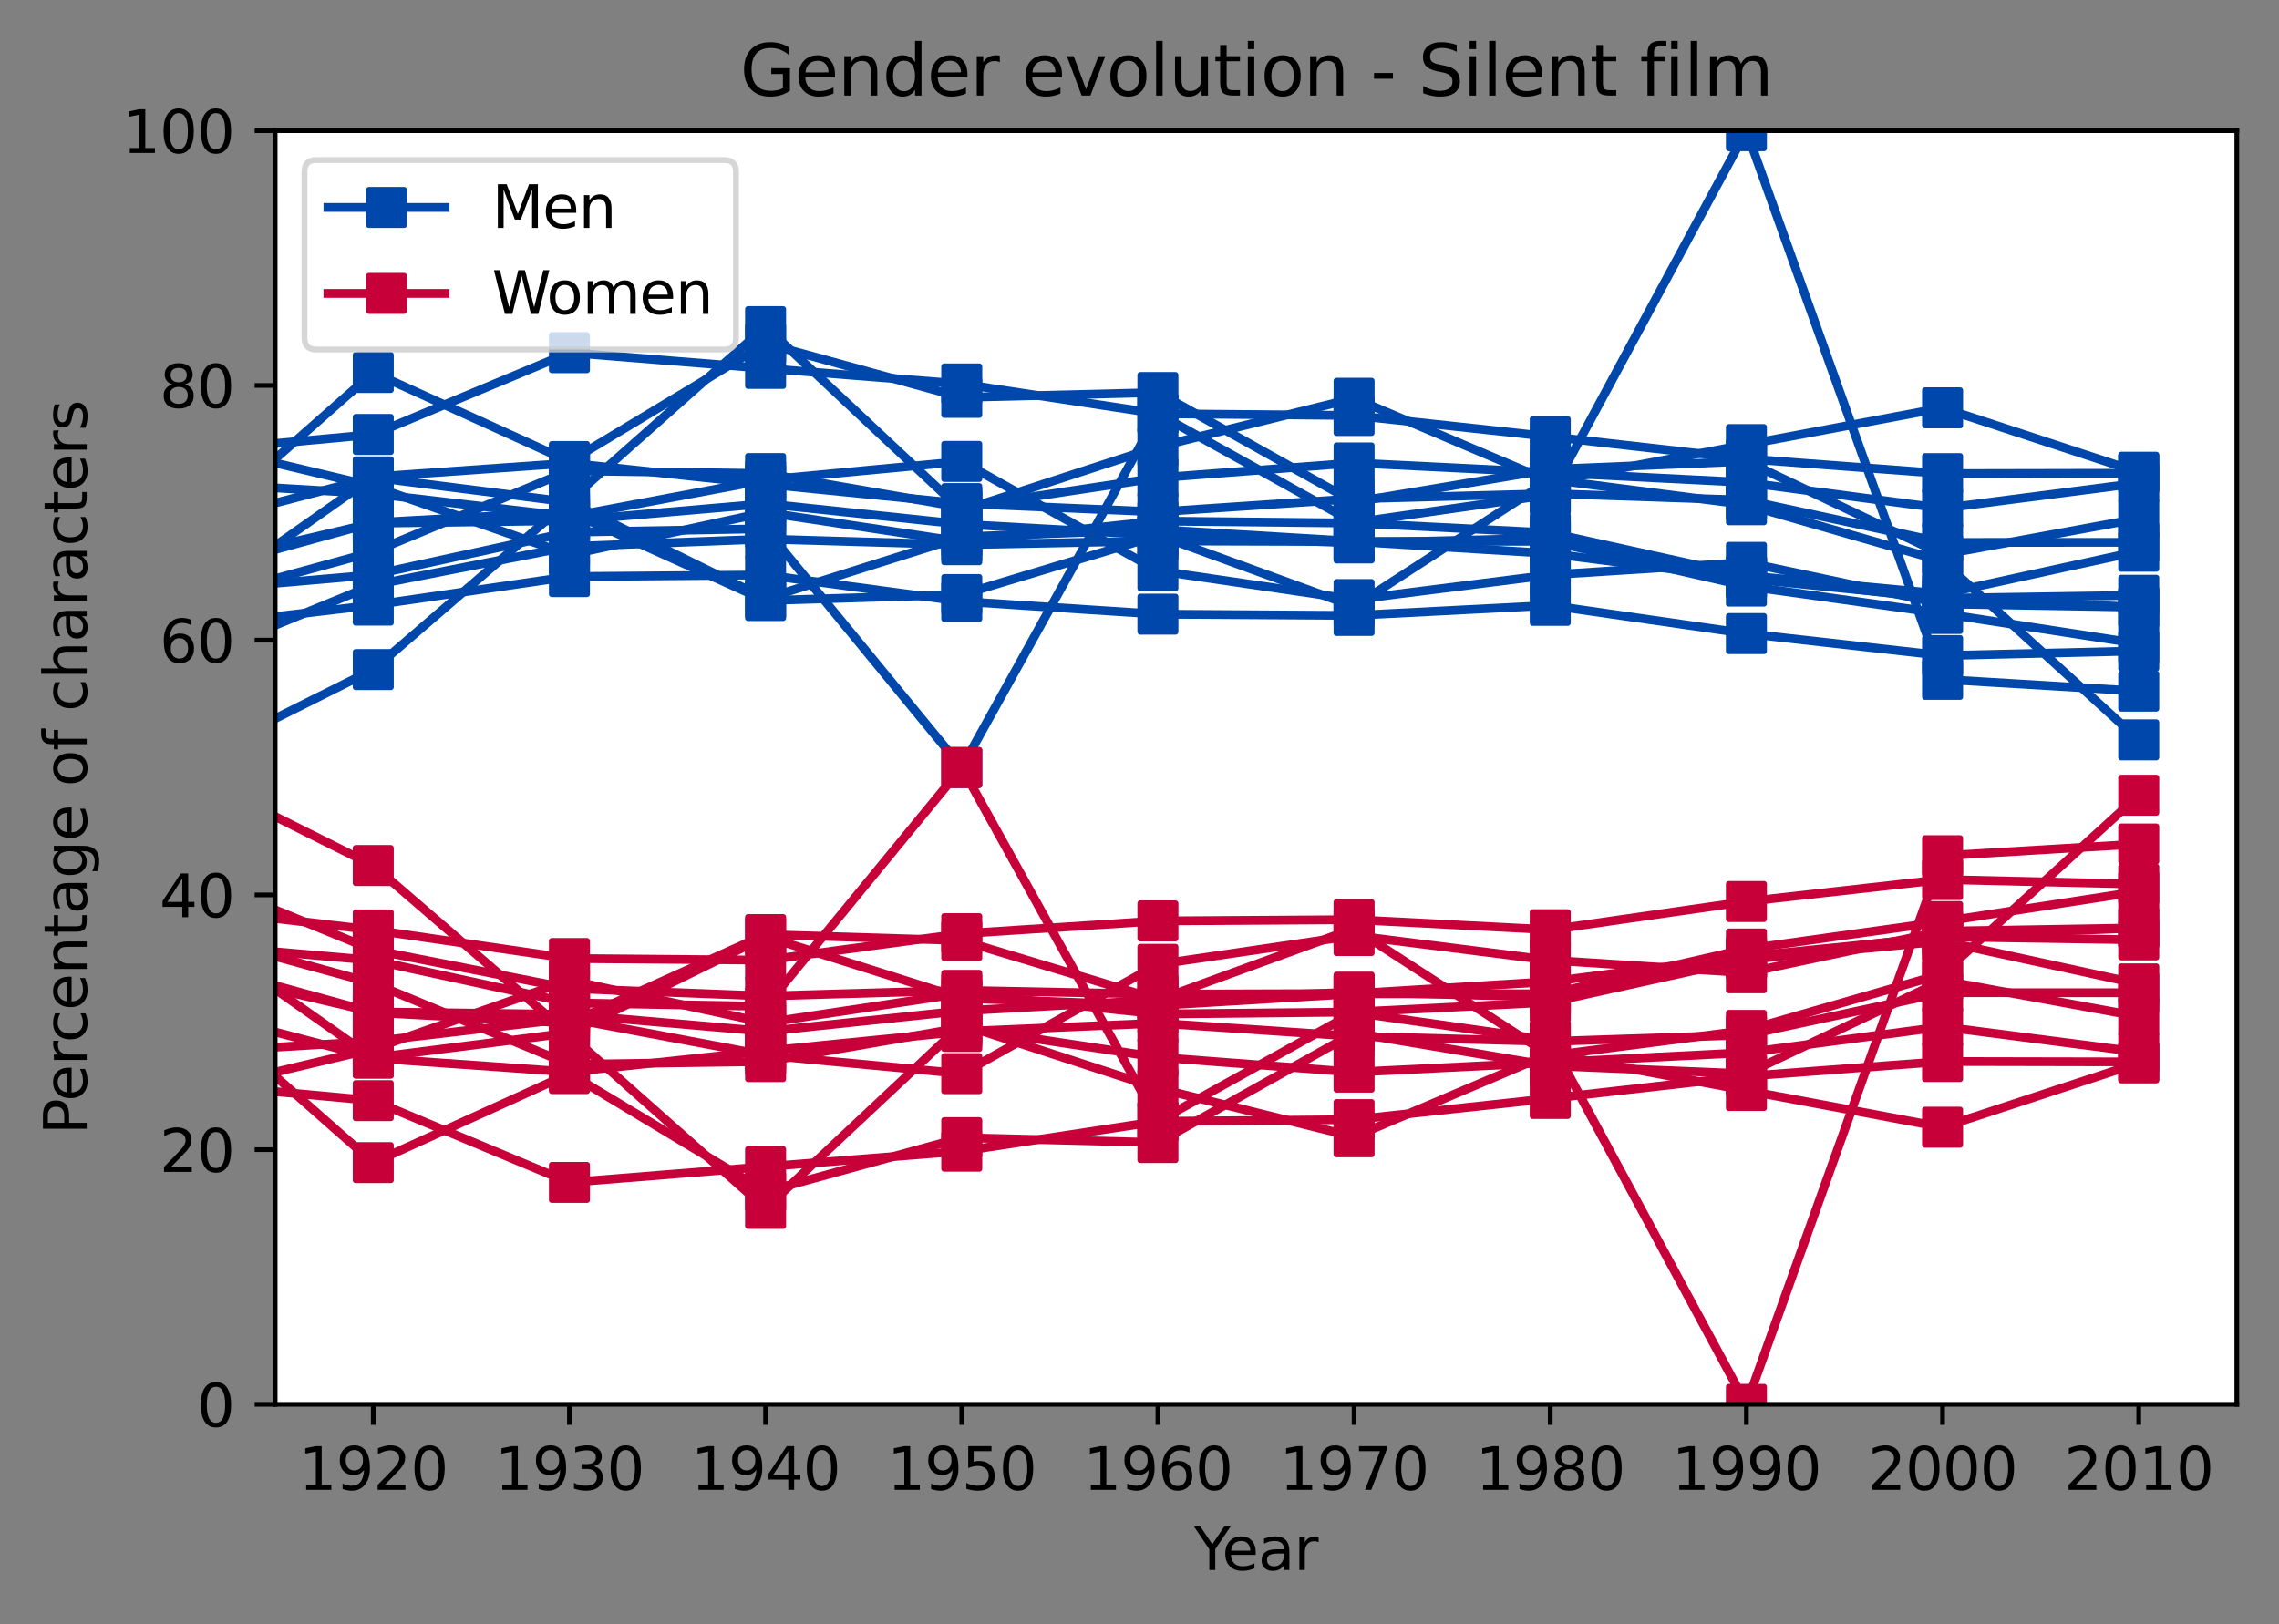 <?xml version="1.0" encoding="utf-8" standalone="no"?>
<!DOCTYPE svg PUBLIC "-//W3C//DTD SVG 1.1//EN"
  "http://www.w3.org/Graphics/SVG/1.1/DTD/svg11.dtd">
<svg height="277.314pt" version="1.1" viewBox="0 0 388.966 277.314" width="388.966pt" xmlns="http://www.w3.org/2000/svg" xmlns:xlink="http://www.w3.org/1999/xlink">
 <rect x="0" y="0" width="388.966" height="277.314" fill="#808080" stroke="none"/>
 <defs>
  <style type="text/css">*{stroke-linecap:butt;stroke-linejoin:round;}</style>
 </defs>
 <g id="figure_1">
  <g id="patch_1">
   <path d="M 0 277.314 
L 388.966 277.314 
L 388.966 0 
L 0 0 
z
" style="fill:none;"/>
  </g>
  <g id="axes_1">
   <g id="patch_2">
    <path d="M 46.966 239.758 
L 381.766 239.758 
L 381.766 22.318 
L 46.966 22.318 
z
" style="fill:#ffffff;"/>
   </g>
   <g id="matplotlib.axis_1">
    <g id="xtick_1">
     <g id="line2d_1">
      <defs>
       <path d="M 0 0 
L 0 3.5 
" id="m8f80ebed31" style="stroke:#000000;stroke-width:0.8;"/>
      </defs>
      <g>
       <use style="stroke:#000000;stroke-width:0.8;" x="63.706" xlink:href="#m8f80ebed31" y="239.758"/>
      </g>
     </g>
     <g id="text_1">
      <!-- 1920 -->
      <g transform="translate(50.981 254.357)scale(0.1 -0.1)">
       <defs>
        <path d="M 794 531 
L 1825 531 
L 1825 4091 
L 703 3866 
L 703 4441 
L 1819 4666 
L 2450 4666 
L 2450 531 
L 3481 531 
L 3481 0 
L 794 0 
L 794 531 
z
" id="DejaVuSans-31" transform="scale(0.016)"/>
        <path d="M 703 97 
L 703 672 
Q 941 559 1184 500 
Q 1428 441 1663 441 
Q 2288 441 2617 861 
Q 2947 1281 2994 2138 
Q 2813 1869 2534 1725 
Q 2256 1581 1919 1581 
Q 1219 1581 811 2004 
Q 403 2428 403 3163 
Q 403 3881 828 4315 
Q 1253 4750 1959 4750 
Q 2769 4750 3195 4129 
Q 3622 3509 3622 2328 
Q 3622 1225 3098 567 
Q 2575 -91 1691 -91 
Q 1453 -91 1209 -44 
Q 966 3 703 97 
z
M 1959 2075 
Q 2384 2075 2632 2365 
Q 2881 2656 2881 3163 
Q 2881 3666 2632 3958 
Q 2384 4250 1959 4250 
Q 1534 4250 1286 3958 
Q 1038 3666 1038 3163 
Q 1038 2656 1286 2365 
Q 1534 2075 1959 2075 
z
" id="DejaVuSans-39" transform="scale(0.016)"/>
        <path d="M 1228 531 
L 3431 531 
L 3431 0 
L 469 0 
L 469 531 
Q 828 903 1448 1529 
Q 2069 2156 2228 2338 
Q 2531 2678 2651 2914 
Q 2772 3150 2772 3378 
Q 2772 3750 2511 3984 
Q 2250 4219 1831 4219 
Q 1534 4219 1204 4116 
Q 875 4013 500 3803 
L 500 4441 
Q 881 4594 1212 4672 
Q 1544 4750 1819 4750 
Q 2544 4750 2975 4387 
Q 3406 4025 3406 3419 
Q 3406 3131 3298 2873 
Q 3191 2616 2906 2266 
Q 2828 2175 2409 1742 
Q 1991 1309 1228 531 
z
" id="DejaVuSans-32" transform="scale(0.016)"/>
        <path d="M 2034 4250 
Q 1547 4250 1301 3770 
Q 1056 3291 1056 2328 
Q 1056 1369 1301 889 
Q 1547 409 2034 409 
Q 2525 409 2770 889 
Q 3016 1369 3016 2328 
Q 3016 3291 2770 3770 
Q 2525 4250 2034 4250 
z
M 2034 4750 
Q 2819 4750 3233 4129 
Q 3647 3509 3647 2328 
Q 3647 1150 3233 529 
Q 2819 -91 2034 -91 
Q 1250 -91 836 529 
Q 422 1150 422 2328 
Q 422 3509 836 4129 
Q 1250 4750 2034 4750 
z
" id="DejaVuSans-30" transform="scale(0.016)"/>
       </defs>
       <use xlink:href="#DejaVuSans-31"/>
       <use x="63.623" xlink:href="#DejaVuSans-39"/>
       <use x="127.246" xlink:href="#DejaVuSans-32"/>
       <use x="190.869" xlink:href="#DejaVuSans-30"/>
      </g>
     </g>
    </g>
    <g id="xtick_2">
     <g id="line2d_2">
      <g>
       <use style="stroke:#000000;stroke-width:0.8;" x="97.186" xlink:href="#m8f80ebed31" y="239.758"/>
      </g>
     </g>
     <g id="text_2">
      <!-- 1930 -->
      <g transform="translate(84.461 254.357)scale(0.1 -0.1)">
       <defs>
        <path d="M 2597 2516 
Q 3050 2419 3304 2112 
Q 3559 1806 3559 1356 
Q 3559 666 3084 287 
Q 2609 -91 1734 -91 
Q 1441 -91 1130 -33 
Q 819 25 488 141 
L 488 750 
Q 750 597 1062 519 
Q 1375 441 1716 441 
Q 2309 441 2620 675 
Q 2931 909 2931 1356 
Q 2931 1769 2642 2001 
Q 2353 2234 1838 2234 
L 1294 2234 
L 1294 2753 
L 1863 2753 
Q 2328 2753 2575 2939 
Q 2822 3125 2822 3475 
Q 2822 3834 2567 4026 
Q 2313 4219 1838 4219 
Q 1578 4219 1281 4162 
Q 984 4106 628 3988 
L 628 4550 
Q 988 4650 1302 4700 
Q 1616 4750 1894 4750 
Q 2613 4750 3031 4423 
Q 3450 4097 3450 3541 
Q 3450 3153 3228 2886 
Q 3006 2619 2597 2516 
z
" id="DejaVuSans-33" transform="scale(0.016)"/>
       </defs>
       <use xlink:href="#DejaVuSans-31"/>
       <use x="63.623" xlink:href="#DejaVuSans-39"/>
       <use x="127.246" xlink:href="#DejaVuSans-33"/>
       <use x="190.869" xlink:href="#DejaVuSans-30"/>
      </g>
     </g>
    </g>
    <g id="xtick_3">
     <g id="line2d_3">
      <g>
       <use style="stroke:#000000;stroke-width:0.8;" x="130.666" xlink:href="#m8f80ebed31" y="239.758"/>
      </g>
     </g>
     <g id="text_3">
      <!-- 1940 -->
      <g transform="translate(117.941 254.357)scale(0.1 -0.1)">
       <defs>
        <path d="M 2419 4116 
L 825 1625 
L 2419 1625 
L 2419 4116 
z
M 2253 4666 
L 3047 4666 
L 3047 1625 
L 3713 1625 
L 3713 1100 
L 3047 1100 
L 3047 0 
L 2419 0 
L 2419 1100 
L 313 1100 
L 313 1709 
L 2253 4666 
z
" id="DejaVuSans-34" transform="scale(0.016)"/>
       </defs>
       <use xlink:href="#DejaVuSans-31"/>
       <use x="63.623" xlink:href="#DejaVuSans-39"/>
       <use x="127.246" xlink:href="#DejaVuSans-34"/>
       <use x="190.869" xlink:href="#DejaVuSans-30"/>
      </g>
     </g>
    </g>
    <g id="xtick_4">
     <g id="line2d_4">
      <g>
       <use style="stroke:#000000;stroke-width:0.8;" x="164.146" xlink:href="#m8f80ebed31" y="239.758"/>
      </g>
     </g>
     <g id="text_4">
      <!-- 1950 -->
      <g transform="translate(151.421 254.357)scale(0.1 -0.1)">
       <defs>
        <path d="M 691 4666 
L 3169 4666 
L 3169 4134 
L 1269 4134 
L 1269 2991 
Q 1406 3038 1543 3061 
Q 1681 3084 1819 3084 
Q 2600 3084 3056 2656 
Q 3513 2228 3513 1497 
Q 3513 744 3044 326 
Q 2575 -91 1722 -91 
Q 1428 -91 1123 -41 
Q 819 9 494 109 
L 494 744 
Q 775 591 1075 516 
Q 1375 441 1709 441 
Q 2250 441 2565 725 
Q 2881 1009 2881 1497 
Q 2881 1984 2565 2268 
Q 2250 2553 1709 2553 
Q 1456 2553 1204 2497 
Q 953 2441 691 2322 
L 691 4666 
z
" id="DejaVuSans-35" transform="scale(0.016)"/>
       </defs>
       <use xlink:href="#DejaVuSans-31"/>
       <use x="63.623" xlink:href="#DejaVuSans-39"/>
       <use x="127.246" xlink:href="#DejaVuSans-35"/>
       <use x="190.869" xlink:href="#DejaVuSans-30"/>
      </g>
     </g>
    </g>
    <g id="xtick_5">
     <g id="line2d_5">
      <g>
       <use style="stroke:#000000;stroke-width:0.8;" x="197.626" xlink:href="#m8f80ebed31" y="239.758"/>
      </g>
     </g>
     <g id="text_5">
      <!-- 1960 -->
      <g transform="translate(184.901 254.357)scale(0.1 -0.1)">
       <defs>
        <path d="M 2113 2584 
Q 1688 2584 1439 2293 
Q 1191 2003 1191 1497 
Q 1191 994 1439 701 
Q 1688 409 2113 409 
Q 2538 409 2786 701 
Q 3034 994 3034 1497 
Q 3034 2003 2786 2293 
Q 2538 2584 2113 2584 
z
M 3366 4563 
L 3366 3988 
Q 3128 4100 2886 4159 
Q 2644 4219 2406 4219 
Q 1781 4219 1451 3797 
Q 1122 3375 1075 2522 
Q 1259 2794 1537 2939 
Q 1816 3084 2150 3084 
Q 2853 3084 3261 2657 
Q 3669 2231 3669 1497 
Q 3669 778 3244 343 
Q 2819 -91 2113 -91 
Q 1303 -91 875 529 
Q 447 1150 447 2328 
Q 447 3434 972 4092 
Q 1497 4750 2381 4750 
Q 2619 4750 2861 4703 
Q 3103 4656 3366 4563 
z
" id="DejaVuSans-36" transform="scale(0.016)"/>
       </defs>
       <use xlink:href="#DejaVuSans-31"/>
       <use x="63.623" xlink:href="#DejaVuSans-39"/>
       <use x="127.246" xlink:href="#DejaVuSans-36"/>
       <use x="190.869" xlink:href="#DejaVuSans-30"/>
      </g>
     </g>
    </g>
    <g id="xtick_6">
     <g id="line2d_6">
      <g>
       <use style="stroke:#000000;stroke-width:0.8;" x="231.106" xlink:href="#m8f80ebed31" y="239.758"/>
      </g>
     </g>
     <g id="text_6">
      <!-- 1970 -->
      <g transform="translate(218.381 254.357)scale(0.1 -0.1)">
       <defs>
        <path d="M 525 4666 
L 3525 4666 
L 3525 4397 
L 1831 0 
L 1172 0 
L 2766 4134 
L 525 4134 
L 525 4666 
z
" id="DejaVuSans-37" transform="scale(0.016)"/>
       </defs>
       <use xlink:href="#DejaVuSans-31"/>
       <use x="63.623" xlink:href="#DejaVuSans-39"/>
       <use x="127.246" xlink:href="#DejaVuSans-37"/>
       <use x="190.869" xlink:href="#DejaVuSans-30"/>
      </g>
     </g>
    </g>
    <g id="xtick_7">
     <g id="line2d_7">
      <g>
       <use style="stroke:#000000;stroke-width:0.8;" x="264.586" xlink:href="#m8f80ebed31" y="239.758"/>
      </g>
     </g>
     <g id="text_7">
      <!-- 1980 -->
      <g transform="translate(251.861 254.357)scale(0.1 -0.1)">
       <defs>
        <path d="M 2034 2216 
Q 1584 2216 1326 1975 
Q 1069 1734 1069 1313 
Q 1069 891 1326 650 
Q 1584 409 2034 409 
Q 2484 409 2743 651 
Q 3003 894 3003 1313 
Q 3003 1734 2745 1975 
Q 2488 2216 2034 2216 
z
M 1403 2484 
Q 997 2584 770 2862 
Q 544 3141 544 3541 
Q 544 4100 942 4425 
Q 1341 4750 2034 4750 
Q 2731 4750 3128 4425 
Q 3525 4100 3525 3541 
Q 3525 3141 3298 2862 
Q 3072 2584 2669 2484 
Q 3125 2378 3379 2068 
Q 3634 1759 3634 1313 
Q 3634 634 3220 271 
Q 2806 -91 2034 -91 
Q 1263 -91 848 271 
Q 434 634 434 1313 
Q 434 1759 690 2068 
Q 947 2378 1403 2484 
z
M 1172 3481 
Q 1172 3119 1398 2916 
Q 1625 2713 2034 2713 
Q 2441 2713 2670 2916 
Q 2900 3119 2900 3481 
Q 2900 3844 2670 4047 
Q 2441 4250 2034 4250 
Q 1625 4250 1398 4047 
Q 1172 3844 1172 3481 
z
" id="DejaVuSans-38" transform="scale(0.016)"/>
       </defs>
       <use xlink:href="#DejaVuSans-31"/>
       <use x="63.623" xlink:href="#DejaVuSans-39"/>
       <use x="127.246" xlink:href="#DejaVuSans-38"/>
       <use x="190.869" xlink:href="#DejaVuSans-30"/>
      </g>
     </g>
    </g>
    <g id="xtick_8">
     <g id="line2d_8">
      <g>
       <use style="stroke:#000000;stroke-width:0.8;" x="298.066" xlink:href="#m8f80ebed31" y="239.758"/>
      </g>
     </g>
     <g id="text_8">
      <!-- 1990 -->
      <g transform="translate(285.341 254.357)scale(0.1 -0.1)">
       <use xlink:href="#DejaVuSans-31"/>
       <use x="63.623" xlink:href="#DejaVuSans-39"/>
       <use x="127.246" xlink:href="#DejaVuSans-39"/>
       <use x="190.869" xlink:href="#DejaVuSans-30"/>
      </g>
     </g>
    </g>
    <g id="xtick_9">
     <g id="line2d_9">
      <g>
       <use style="stroke:#000000;stroke-width:0.8;" x="331.546" xlink:href="#m8f80ebed31" y="239.758"/>
      </g>
     </g>
     <g id="text_9">
      <!-- 2000 -->
      <g transform="translate(318.821 254.357)scale(0.1 -0.1)">
       <use xlink:href="#DejaVuSans-32"/>
       <use x="63.623" xlink:href="#DejaVuSans-30"/>
       <use x="127.246" xlink:href="#DejaVuSans-30"/>
       <use x="190.869" xlink:href="#DejaVuSans-30"/>
      </g>
     </g>
    </g>
    <g id="xtick_10">
     <g id="line2d_10">
      <g>
       <use style="stroke:#000000;stroke-width:0.8;" x="365.026" xlink:href="#m8f80ebed31" y="239.758"/>
      </g>
     </g>
     <g id="text_10">
      <!-- 2010 -->
      <g transform="translate(352.301 254.357)scale(0.1 -0.1)">
       <use xlink:href="#DejaVuSans-32"/>
       <use x="63.623" xlink:href="#DejaVuSans-30"/>
       <use x="127.246" xlink:href="#DejaVuSans-31"/>
       <use x="190.869" xlink:href="#DejaVuSans-30"/>
      </g>
     </g>
    </g>
    <g id="text_11">
     <!-- Year -->
     <g transform="translate(203.778 268.035)scale(0.1 -0.1)">
      <defs>
       <path d="M -13 4666 
L 666 4666 
L 1959 2747 
L 3244 4666 
L 3922 4666 
L 2272 2222 
L 2272 0 
L 1638 0 
L 1638 2222 
L -13 4666 
z
" id="DejaVuSans-59" transform="scale(0.016)"/>
       <path d="M 3597 1894 
L 3597 1613 
L 953 1613 
Q 991 1019 1311 708 
Q 1631 397 2203 397 
Q 2534 397 2845 478 
Q 3156 559 3463 722 
L 3463 178 
Q 3153 47 2828 -22 
Q 2503 -91 2169 -91 
Q 1331 -91 842 396 
Q 353 884 353 1716 
Q 353 2575 817 3079 
Q 1281 3584 2069 3584 
Q 2775 3584 3186 3129 
Q 3597 2675 3597 1894 
z
M 3022 2063 
Q 3016 2534 2758 2815 
Q 2500 3097 2075 3097 
Q 1594 3097 1305 2825 
Q 1016 2553 972 2059 
L 3022 2063 
z
" id="DejaVuSans-65" transform="scale(0.016)"/>
       <path d="M 2194 1759 
Q 1497 1759 1228 1600 
Q 959 1441 959 1056 
Q 959 750 1161 570 
Q 1363 391 1709 391 
Q 2188 391 2477 730 
Q 2766 1069 2766 1631 
L 2766 1759 
L 2194 1759 
z
M 3341 1997 
L 3341 0 
L 2766 0 
L 2766 531 
Q 2569 213 2275 61 
Q 1981 -91 1556 -91 
Q 1019 -91 701 211 
Q 384 513 384 1019 
Q 384 1609 779 1909 
Q 1175 2209 1959 2209 
L 2766 2209 
L 2766 2266 
Q 2766 2663 2505 2880 
Q 2244 3097 1772 3097 
Q 1472 3097 1187 3025 
Q 903 2953 641 2809 
L 641 3341 
Q 956 3463 1253 3523 
Q 1550 3584 1831 3584 
Q 2591 3584 2966 3190 
Q 3341 2797 3341 1997 
z
" id="DejaVuSans-61" transform="scale(0.016)"/>
       <path d="M 2631 2963 
Q 2534 3019 2420 3045 
Q 2306 3072 2169 3072 
Q 1681 3072 1420 2755 
Q 1159 2438 1159 1844 
L 1159 0 
L 581 0 
L 581 3500 
L 1159 3500 
L 1159 2956 
Q 1341 3275 1631 3429 
Q 1922 3584 2338 3584 
Q 2397 3584 2469 3576 
Q 2541 3569 2628 3553 
L 2631 2963 
z
" id="DejaVuSans-72" transform="scale(0.016)"/>
      </defs>
      <use xlink:href="#DejaVuSans-59"/>
      <use x="47.834" xlink:href="#DejaVuSans-65"/>
      <use x="109.357" xlink:href="#DejaVuSans-61"/>
      <use x="170.637" xlink:href="#DejaVuSans-72"/>
     </g>
    </g>
   </g>
   <g id="matplotlib.axis_2">
    <g id="ytick_1">
     <g id="line2d_11">
      <defs>
       <path d="M 0 0 
L -3.5 0 
" id="maf0f5a5b58" style="stroke:#000000;stroke-width:0.8;"/>
      </defs>
      <g>
       <use style="stroke:#000000;stroke-width:0.8;" x="46.966" xlink:href="#maf0f5a5b58" y="239.758"/>
      </g>
     </g>
     <g id="text_12">
      <!-- 0 -->
      <g transform="translate(33.603 243.557)scale(0.1 -0.1)">
       <use xlink:href="#DejaVuSans-30"/>
      </g>
     </g>
    </g>
    <g id="ytick_2">
     <g id="line2d_12">
      <g>
       <use style="stroke:#000000;stroke-width:0.8;" x="46.966" xlink:href="#maf0f5a5b58" y="196.27"/>
      </g>
     </g>
     <g id="text_13">
      <!-- 20 -->
      <g transform="translate(27.241 200.069)scale(0.1 -0.1)">
       <use xlink:href="#DejaVuSans-32"/>
       <use x="63.623" xlink:href="#DejaVuSans-30"/>
      </g>
     </g>
    </g>
    <g id="ytick_3">
     <g id="line2d_13">
      <g>
       <use style="stroke:#000000;stroke-width:0.8;" x="46.966" xlink:href="#maf0f5a5b58" y="152.782"/>
      </g>
     </g>
     <g id="text_14">
      <!-- 40 -->
      <g transform="translate(27.241 156.581)scale(0.1 -0.1)">
       <use xlink:href="#DejaVuSans-34"/>
       <use x="63.623" xlink:href="#DejaVuSans-30"/>
      </g>
     </g>
    </g>
    <g id="ytick_4">
     <g id="line2d_14">
      <g>
       <use style="stroke:#000000;stroke-width:0.8;" x="46.966" xlink:href="#maf0f5a5b58" y="109.294"/>
      </g>
     </g>
     <g id="text_15">
      <!-- 60 -->
      <g transform="translate(27.241 113.093)scale(0.1 -0.1)">
       <use xlink:href="#DejaVuSans-36"/>
       <use x="63.623" xlink:href="#DejaVuSans-30"/>
      </g>
     </g>
    </g>
    <g id="ytick_5">
     <g id="line2d_15">
      <g>
       <use style="stroke:#000000;stroke-width:0.8;" x="46.966" xlink:href="#maf0f5a5b58" y="65.806"/>
      </g>
     </g>
     <g id="text_16">
      <!-- 80 -->
      <g transform="translate(27.241 69.605)scale(0.1 -0.1)">
       <use xlink:href="#DejaVuSans-38"/>
       <use x="63.623" xlink:href="#DejaVuSans-30"/>
      </g>
     </g>
    </g>
    <g id="ytick_6">
     <g id="line2d_16">
      <g>
       <use style="stroke:#000000;stroke-width:0.8;" x="46.966" xlink:href="#maf0f5a5b58" y="22.318"/>
      </g>
     </g>
     <g id="text_17">
      <!-- 100 -->
      <g transform="translate(20.878 26.117)scale(0.1 -0.1)">
       <use xlink:href="#DejaVuSans-31"/>
       <use x="63.623" xlink:href="#DejaVuSans-30"/>
       <use x="127.246" xlink:href="#DejaVuSans-30"/>
      </g>
     </g>
    </g>
    <g id="text_18">
     <!-- Percentage of characters -->
     <g transform="translate(14.798 193.706)rotate(-90)scale(0.1 -0.1)">
      <defs>
       <path d="M 1259 4147 
L 1259 2394 
L 2053 2394 
Q 2494 2394 2734 2622 
Q 2975 2850 2975 3272 
Q 2975 3691 2734 3919 
Q 2494 4147 2053 4147 
L 1259 4147 
z
M 628 4666 
L 2053 4666 
Q 2838 4666 3239 4311 
Q 3641 3956 3641 3272 
Q 3641 2581 3239 2228 
Q 2838 1875 2053 1875 
L 1259 1875 
L 1259 0 
L 628 0 
L 628 4666 
z
" id="DejaVuSans-50" transform="scale(0.016)"/>
       <path d="M 3122 3366 
L 3122 2828 
Q 2878 2963 2633 3030 
Q 2388 3097 2138 3097 
Q 1578 3097 1268 2742 
Q 959 2388 959 1747 
Q 959 1106 1268 751 
Q 1578 397 2138 397 
Q 2388 397 2633 464 
Q 2878 531 3122 666 
L 3122 134 
Q 2881 22 2623 -34 
Q 2366 -91 2075 -91 
Q 1284 -91 818 406 
Q 353 903 353 1747 
Q 353 2603 823 3093 
Q 1294 3584 2113 3584 
Q 2378 3584 2631 3529 
Q 2884 3475 3122 3366 
z
" id="DejaVuSans-63" transform="scale(0.016)"/>
       <path d="M 3513 2113 
L 3513 0 
L 2938 0 
L 2938 2094 
Q 2938 2591 2744 2837 
Q 2550 3084 2163 3084 
Q 1697 3084 1428 2787 
Q 1159 2491 1159 1978 
L 1159 0 
L 581 0 
L 581 3500 
L 1159 3500 
L 1159 2956 
Q 1366 3272 1645 3428 
Q 1925 3584 2291 3584 
Q 2894 3584 3203 3211 
Q 3513 2838 3513 2113 
z
" id="DejaVuSans-6e" transform="scale(0.016)"/>
       <path d="M 1172 4494 
L 1172 3500 
L 2356 3500 
L 2356 3053 
L 1172 3053 
L 1172 1153 
Q 1172 725 1289 603 
Q 1406 481 1766 481 
L 2356 481 
L 2356 0 
L 1766 0 
Q 1100 0 847 248 
Q 594 497 594 1153 
L 594 3053 
L 172 3053 
L 172 3500 
L 594 3500 
L 594 4494 
L 1172 4494 
z
" id="DejaVuSans-74" transform="scale(0.016)"/>
       <path d="M 2906 1791 
Q 2906 2416 2648 2759 
Q 2391 3103 1925 3103 
Q 1463 3103 1205 2759 
Q 947 2416 947 1791 
Q 947 1169 1205 825 
Q 1463 481 1925 481 
Q 2391 481 2648 825 
Q 2906 1169 2906 1791 
z
M 3481 434 
Q 3481 -459 3084 -895 
Q 2688 -1331 1869 -1331 
Q 1566 -1331 1297 -1286 
Q 1028 -1241 775 -1147 
L 775 -588 
Q 1028 -725 1275 -790 
Q 1522 -856 1778 -856 
Q 2344 -856 2625 -561 
Q 2906 -266 2906 331 
L 2906 616 
Q 2728 306 2450 153 
Q 2172 0 1784 0 
Q 1141 0 747 490 
Q 353 981 353 1791 
Q 353 2603 747 3093 
Q 1141 3584 1784 3584 
Q 2172 3584 2450 3431 
Q 2728 3278 2906 2969 
L 2906 3500 
L 3481 3500 
L 3481 434 
z
" id="DejaVuSans-67" transform="scale(0.016)"/>
       <path id="DejaVuSans-20" transform="scale(0.016)"/>
       <path d="M 1959 3097 
Q 1497 3097 1228 2736 
Q 959 2375 959 1747 
Q 959 1119 1226 758 
Q 1494 397 1959 397 
Q 2419 397 2687 759 
Q 2956 1122 2956 1747 
Q 2956 2369 2687 2733 
Q 2419 3097 1959 3097 
z
M 1959 3584 
Q 2709 3584 3137 3096 
Q 3566 2609 3566 1747 
Q 3566 888 3137 398 
Q 2709 -91 1959 -91 
Q 1206 -91 779 398 
Q 353 888 353 1747 
Q 353 2609 779 3096 
Q 1206 3584 1959 3584 
z
" id="DejaVuSans-6f" transform="scale(0.016)"/>
       <path d="M 2375 4863 
L 2375 4384 
L 1825 4384 
Q 1516 4384 1395 4259 
Q 1275 4134 1275 3809 
L 1275 3500 
L 2222 3500 
L 2222 3053 
L 1275 3053 
L 1275 0 
L 697 0 
L 697 3053 
L 147 3053 
L 147 3500 
L 697 3500 
L 697 3744 
Q 697 4328 969 4595 
Q 1241 4863 1831 4863 
L 2375 4863 
z
" id="DejaVuSans-66" transform="scale(0.016)"/>
       <path d="M 3513 2113 
L 3513 0 
L 2938 0 
L 2938 2094 
Q 2938 2591 2744 2837 
Q 2550 3084 2163 3084 
Q 1697 3084 1428 2787 
Q 1159 2491 1159 1978 
L 1159 0 
L 581 0 
L 581 4863 
L 1159 4863 
L 1159 2956 
Q 1366 3272 1645 3428 
Q 1925 3584 2291 3584 
Q 2894 3584 3203 3211 
Q 3513 2838 3513 2113 
z
" id="DejaVuSans-68" transform="scale(0.016)"/>
       <path d="M 2834 3397 
L 2834 2853 
Q 2591 2978 2328 3040 
Q 2066 3103 1784 3103 
Q 1356 3103 1142 2972 
Q 928 2841 928 2578 
Q 928 2378 1081 2264 
Q 1234 2150 1697 2047 
L 1894 2003 
Q 2506 1872 2764 1633 
Q 3022 1394 3022 966 
Q 3022 478 2636 193 
Q 2250 -91 1575 -91 
Q 1294 -91 989 -36 
Q 684 19 347 128 
L 347 722 
Q 666 556 975 473 
Q 1284 391 1588 391 
Q 1994 391 2212 530 
Q 2431 669 2431 922 
Q 2431 1156 2273 1281 
Q 2116 1406 1581 1522 
L 1381 1569 
Q 847 1681 609 1914 
Q 372 2147 372 2553 
Q 372 3047 722 3315 
Q 1072 3584 1716 3584 
Q 2034 3584 2315 3537 
Q 2597 3491 2834 3397 
z
" id="DejaVuSans-73" transform="scale(0.016)"/>
      </defs>
      <use xlink:href="#DejaVuSans-50"/>
      <use x="56.678" xlink:href="#DejaVuSans-65"/>
      <use x="118.201" xlink:href="#DejaVuSans-72"/>
      <use x="157.064" xlink:href="#DejaVuSans-63"/>
      <use x="212.045" xlink:href="#DejaVuSans-65"/>
      <use x="273.568" xlink:href="#DejaVuSans-6e"/>
      <use x="336.947" xlink:href="#DejaVuSans-74"/>
      <use x="376.156" xlink:href="#DejaVuSans-61"/>
      <use x="437.436" xlink:href="#DejaVuSans-67"/>
      <use x="500.912" xlink:href="#DejaVuSans-65"/>
      <use x="562.436" xlink:href="#DejaVuSans-20"/>
      <use x="594.223" xlink:href="#DejaVuSans-6f"/>
      <use x="655.404" xlink:href="#DejaVuSans-66"/>
      <use x="690.609" xlink:href="#DejaVuSans-20"/>
      <use x="722.396" xlink:href="#DejaVuSans-63"/>
      <use x="777.377" xlink:href="#DejaVuSans-68"/>
      <use x="840.756" xlink:href="#DejaVuSans-61"/>
      <use x="902.035" xlink:href="#DejaVuSans-72"/>
      <use x="943.148" xlink:href="#DejaVuSans-61"/>
      <use x="1004.428" xlink:href="#DejaVuSans-63"/>
      <use x="1059.408" xlink:href="#DejaVuSans-74"/>
      <use x="1098.617" xlink:href="#DejaVuSans-65"/>
      <use x="1160.141" xlink:href="#DejaVuSans-72"/>
      <use x="1201.254" xlink:href="#DejaVuSans-73"/>
     </g>
    </g>
   </g>
   <g id="line2d_17">
    <path clip-path="url(#pfbaa07e322)" d="M -1 108.987 
L 30.226 113.592 
L 63.706 99.892 
L 97.186 93.317 
L 130.666 92.032 
L 164.146 92.998 
L 197.626 92.35 
L 231.106 92.456 
L 264.586 94.493 
L 298.066 98.785 
L 331.546 102.137 
L 365.026 101.625 
" style="fill:none;stroke:#0047ab;stroke-linecap:square;stroke-width:1.5;"/>
    <defs>
     <path d="M -3 3 
L 3 3 
L 3 -3 
L -3 -3 
z
" id="m9895c43f88" style="stroke:#0047ab;stroke-linejoin:miter;"/>
    </defs>
    <g clip-path="url(#pfbaa07e322)">
     <use style="fill:#0047ab;stroke:#0047ab;stroke-linejoin:miter;" x="-1" xlink:href="#m9895c43f88" y="108.987"/>
     <use style="fill:#0047ab;stroke:#0047ab;stroke-linejoin:miter;" x="30.226" xlink:href="#m9895c43f88" y="113.592"/>
     <use style="fill:#0047ab;stroke:#0047ab;stroke-linejoin:miter;" x="63.706" xlink:href="#m9895c43f88" y="99.892"/>
     <use style="fill:#0047ab;stroke:#0047ab;stroke-linejoin:miter;" x="97.186" xlink:href="#m9895c43f88" y="93.317"/>
     <use style="fill:#0047ab;stroke:#0047ab;stroke-linejoin:miter;" x="130.666" xlink:href="#m9895c43f88" y="92.032"/>
     <use style="fill:#0047ab;stroke:#0047ab;stroke-linejoin:miter;" x="164.146" xlink:href="#m9895c43f88" y="92.998"/>
     <use style="fill:#0047ab;stroke:#0047ab;stroke-linejoin:miter;" x="197.626" xlink:href="#m9895c43f88" y="92.35"/>
     <use style="fill:#0047ab;stroke:#0047ab;stroke-linejoin:miter;" x="231.106" xlink:href="#m9895c43f88" y="92.456"/>
     <use style="fill:#0047ab;stroke:#0047ab;stroke-linejoin:miter;" x="264.586" xlink:href="#m9895c43f88" y="94.493"/>
     <use style="fill:#0047ab;stroke:#0047ab;stroke-linejoin:miter;" x="298.066" xlink:href="#m9895c43f88" y="98.785"/>
     <use style="fill:#0047ab;stroke:#0047ab;stroke-linejoin:miter;" x="331.546" xlink:href="#m9895c43f88" y="102.137"/>
     <use style="fill:#0047ab;stroke:#0047ab;stroke-linejoin:miter;" x="365.026" xlink:href="#m9895c43f88" y="101.625"/>
    </g>
   </g>
   <g id="line2d_18">
    <path clip-path="url(#pfbaa07e322)" d="M -1 153.089 
L 30.226 148.484 
L 63.706 162.184 
L 97.186 168.759 
L 130.666 170.044 
L 164.146 169.079 
L 197.626 169.727 
L 231.106 169.62 
L 264.586 167.583 
L 298.066 163.291 
L 331.546 159.94 
L 365.026 160.452 
" style="fill:none;stroke:#c70039;stroke-linecap:square;stroke-width:1.5;"/>
    <defs>
     <path d="M -3 3 
L 3 3 
L 3 -3 
L -3 -3 
z
" id="mfce71237bc" style="stroke:#c70039;stroke-linejoin:miter;"/>
    </defs>
    <g clip-path="url(#pfbaa07e322)">
     <use style="fill:#c70039;stroke:#c70039;stroke-linejoin:miter;" x="-1" xlink:href="#mfce71237bc" y="153.089"/>
     <use style="fill:#c70039;stroke:#c70039;stroke-linejoin:miter;" x="30.226" xlink:href="#mfce71237bc" y="148.484"/>
     <use style="fill:#c70039;stroke:#c70039;stroke-linejoin:miter;" x="63.706" xlink:href="#mfce71237bc" y="162.184"/>
     <use style="fill:#c70039;stroke:#c70039;stroke-linejoin:miter;" x="97.186" xlink:href="#mfce71237bc" y="168.759"/>
     <use style="fill:#c70039;stroke:#c70039;stroke-linejoin:miter;" x="130.666" xlink:href="#mfce71237bc" y="170.044"/>
     <use style="fill:#c70039;stroke:#c70039;stroke-linejoin:miter;" x="164.146" xlink:href="#mfce71237bc" y="169.079"/>
     <use style="fill:#c70039;stroke:#c70039;stroke-linejoin:miter;" x="197.626" xlink:href="#mfce71237bc" y="169.727"/>
     <use style="fill:#c70039;stroke:#c70039;stroke-linejoin:miter;" x="231.106" xlink:href="#mfce71237bc" y="169.62"/>
     <use style="fill:#c70039;stroke:#c70039;stroke-linejoin:miter;" x="264.586" xlink:href="#mfce71237bc" y="167.583"/>
     <use style="fill:#c70039;stroke:#c70039;stroke-linejoin:miter;" x="298.066" xlink:href="#mfce71237bc" y="163.291"/>
     <use style="fill:#c70039;stroke:#c70039;stroke-linejoin:miter;" x="331.546" xlink:href="#mfce71237bc" y="159.94"/>
     <use style="fill:#c70039;stroke:#c70039;stroke-linejoin:miter;" x="365.026" xlink:href="#mfce71237bc" y="160.452"/>
    </g>
   </g>
   <g id="line2d_19">
    <path clip-path="url(#pfbaa07e322)" d="M -1 59.67 
L 30.226 75.072 
L 63.706 83.015 
L 97.186 94.714 
L 130.666 87.467 
L 164.146 92.499 
L 197.626 88.958 
L 231.106 89.298 
L 264.586 90.971 
L 298.066 98.346 
L 331.546 102.348 
L 365.026 103.654 
" style="fill:none;stroke:#0047ab;stroke-linecap:square;stroke-width:1.5;"/>
    <g clip-path="url(#pfbaa07e322)">
     <use style="fill:#0047ab;stroke:#0047ab;stroke-linejoin:miter;" x="-1" xlink:href="#m9895c43f88" y="59.67"/>
     <use style="fill:#0047ab;stroke:#0047ab;stroke-linejoin:miter;" x="30.226" xlink:href="#m9895c43f88" y="75.072"/>
     <use style="fill:#0047ab;stroke:#0047ab;stroke-linejoin:miter;" x="63.706" xlink:href="#m9895c43f88" y="83.015"/>
     <use style="fill:#0047ab;stroke:#0047ab;stroke-linejoin:miter;" x="97.186" xlink:href="#m9895c43f88" y="94.714"/>
     <use style="fill:#0047ab;stroke:#0047ab;stroke-linejoin:miter;" x="130.666" xlink:href="#m9895c43f88" y="87.467"/>
     <use style="fill:#0047ab;stroke:#0047ab;stroke-linejoin:miter;" x="164.146" xlink:href="#m9895c43f88" y="92.499"/>
     <use style="fill:#0047ab;stroke:#0047ab;stroke-linejoin:miter;" x="197.626" xlink:href="#m9895c43f88" y="88.958"/>
     <use style="fill:#0047ab;stroke:#0047ab;stroke-linejoin:miter;" x="231.106" xlink:href="#m9895c43f88" y="89.298"/>
     <use style="fill:#0047ab;stroke:#0047ab;stroke-linejoin:miter;" x="264.586" xlink:href="#m9895c43f88" y="90.971"/>
     <use style="fill:#0047ab;stroke:#0047ab;stroke-linejoin:miter;" x="298.066" xlink:href="#m9895c43f88" y="98.346"/>
     <use style="fill:#0047ab;stroke:#0047ab;stroke-linejoin:miter;" x="331.546" xlink:href="#m9895c43f88" y="102.348"/>
     <use style="fill:#0047ab;stroke:#0047ab;stroke-linejoin:miter;" x="365.026" xlink:href="#m9895c43f88" y="103.654"/>
    </g>
   </g>
   <g id="line2d_20">
    <path clip-path="url(#pfbaa07e322)" d="M -1 202.406 
L 30.226 187.004 
L 63.706 179.061 
L 97.186 167.362 
L 130.666 174.609 
L 164.146 169.577 
L 197.626 173.118 
L 231.106 172.778 
L 264.586 171.105 
L 298.066 163.73 
L 331.546 159.729 
L 365.026 158.423 
" style="fill:none;stroke:#c70039;stroke-linecap:square;stroke-width:1.5;"/>
    <g clip-path="url(#pfbaa07e322)">
     <use style="fill:#c70039;stroke:#c70039;stroke-linejoin:miter;" x="-1" xlink:href="#mfce71237bc" y="202.406"/>
     <use style="fill:#c70039;stroke:#c70039;stroke-linejoin:miter;" x="30.226" xlink:href="#mfce71237bc" y="187.004"/>
     <use style="fill:#c70039;stroke:#c70039;stroke-linejoin:miter;" x="63.706" xlink:href="#mfce71237bc" y="179.061"/>
     <use style="fill:#c70039;stroke:#c70039;stroke-linejoin:miter;" x="97.186" xlink:href="#mfce71237bc" y="167.362"/>
     <use style="fill:#c70039;stroke:#c70039;stroke-linejoin:miter;" x="130.666" xlink:href="#mfce71237bc" y="174.609"/>
     <use style="fill:#c70039;stroke:#c70039;stroke-linejoin:miter;" x="164.146" xlink:href="#mfce71237bc" y="169.577"/>
     <use style="fill:#c70039;stroke:#c70039;stroke-linejoin:miter;" x="197.626" xlink:href="#mfce71237bc" y="173.118"/>
     <use style="fill:#c70039;stroke:#c70039;stroke-linejoin:miter;" x="231.106" xlink:href="#mfce71237bc" y="172.778"/>
     <use style="fill:#c70039;stroke:#c70039;stroke-linejoin:miter;" x="264.586" xlink:href="#mfce71237bc" y="171.105"/>
     <use style="fill:#c70039;stroke:#c70039;stroke-linejoin:miter;" x="298.066" xlink:href="#mfce71237bc" y="163.73"/>
     <use style="fill:#c70039;stroke:#c70039;stroke-linejoin:miter;" x="331.546" xlink:href="#mfce71237bc" y="159.729"/>
     <use style="fill:#c70039;stroke:#c70039;stroke-linejoin:miter;" x="365.026" xlink:href="#mfce71237bc" y="158.423"/>
    </g>
   </g>
   <g id="line2d_21">
    <path clip-path="url(#pfbaa07e322)" d="M -1 102.751 
L 30.226 107.236 
L 63.706 103.309 
L 97.186 98.436 
L 130.666 98.16 
L 164.146 102.679 
L 197.626 104.855 
L 231.106 105.071 
L 264.586 103.348 
L 298.066 108.168 
L 331.546 111.923 
L 365.026 111.134 
" style="fill:none;stroke:#0047ab;stroke-linecap:square;stroke-width:1.5;"/>
    <g clip-path="url(#pfbaa07e322)">
     <use style="fill:#0047ab;stroke:#0047ab;stroke-linejoin:miter;" x="-1" xlink:href="#m9895c43f88" y="102.751"/>
     <use style="fill:#0047ab;stroke:#0047ab;stroke-linejoin:miter;" x="30.226" xlink:href="#m9895c43f88" y="107.236"/>
     <use style="fill:#0047ab;stroke:#0047ab;stroke-linejoin:miter;" x="63.706" xlink:href="#m9895c43f88" y="103.309"/>
     <use style="fill:#0047ab;stroke:#0047ab;stroke-linejoin:miter;" x="97.186" xlink:href="#m9895c43f88" y="98.436"/>
     <use style="fill:#0047ab;stroke:#0047ab;stroke-linejoin:miter;" x="130.666" xlink:href="#m9895c43f88" y="98.16"/>
     <use style="fill:#0047ab;stroke:#0047ab;stroke-linejoin:miter;" x="164.146" xlink:href="#m9895c43f88" y="102.679"/>
     <use style="fill:#0047ab;stroke:#0047ab;stroke-linejoin:miter;" x="197.626" xlink:href="#m9895c43f88" y="104.855"/>
     <use style="fill:#0047ab;stroke:#0047ab;stroke-linejoin:miter;" x="231.106" xlink:href="#m9895c43f88" y="105.071"/>
     <use style="fill:#0047ab;stroke:#0047ab;stroke-linejoin:miter;" x="264.586" xlink:href="#m9895c43f88" y="103.348"/>
     <use style="fill:#0047ab;stroke:#0047ab;stroke-linejoin:miter;" x="298.066" xlink:href="#m9895c43f88" y="108.168"/>
     <use style="fill:#0047ab;stroke:#0047ab;stroke-linejoin:miter;" x="331.546" xlink:href="#m9895c43f88" y="111.923"/>
     <use style="fill:#0047ab;stroke:#0047ab;stroke-linejoin:miter;" x="365.026" xlink:href="#m9895c43f88" y="111.134"/>
    </g>
   </g>
   <g id="line2d_22">
    <path clip-path="url(#pfbaa07e322)" d="M -1 159.325 
L 30.226 154.841 
L 63.706 158.768 
L 97.186 163.64 
L 130.666 163.916 
L 164.146 159.398 
L 197.626 157.221 
L 231.106 157.005 
L 264.586 158.728 
L 298.066 153.908 
L 331.546 150.153 
L 365.026 150.942 
" style="fill:none;stroke:#c70039;stroke-linecap:square;stroke-width:1.5;"/>
    <g clip-path="url(#pfbaa07e322)">
     <use style="fill:#c70039;stroke:#c70039;stroke-linejoin:miter;" x="-1" xlink:href="#mfce71237bc" y="159.325"/>
     <use style="fill:#c70039;stroke:#c70039;stroke-linejoin:miter;" x="30.226" xlink:href="#mfce71237bc" y="154.841"/>
     <use style="fill:#c70039;stroke:#c70039;stroke-linejoin:miter;" x="63.706" xlink:href="#mfce71237bc" y="158.768"/>
     <use style="fill:#c70039;stroke:#c70039;stroke-linejoin:miter;" x="97.186" xlink:href="#mfce71237bc" y="163.64"/>
     <use style="fill:#c70039;stroke:#c70039;stroke-linejoin:miter;" x="130.666" xlink:href="#mfce71237bc" y="163.916"/>
     <use style="fill:#c70039;stroke:#c70039;stroke-linejoin:miter;" x="164.146" xlink:href="#mfce71237bc" y="159.398"/>
     <use style="fill:#c70039;stroke:#c70039;stroke-linejoin:miter;" x="197.626" xlink:href="#mfce71237bc" y="157.221"/>
     <use style="fill:#c70039;stroke:#c70039;stroke-linejoin:miter;" x="231.106" xlink:href="#mfce71237bc" y="157.005"/>
     <use style="fill:#c70039;stroke:#c70039;stroke-linejoin:miter;" x="264.586" xlink:href="#mfce71237bc" y="158.728"/>
     <use style="fill:#c70039;stroke:#c70039;stroke-linejoin:miter;" x="298.066" xlink:href="#mfce71237bc" y="153.908"/>
     <use style="fill:#c70039;stroke:#c70039;stroke-linejoin:miter;" x="331.546" xlink:href="#mfce71237bc" y="150.153"/>
     <use style="fill:#c70039;stroke:#c70039;stroke-linejoin:miter;" x="365.026" xlink:href="#mfce71237bc" y="150.942"/>
    </g>
   </g>
   <g id="line2d_23">
    <path clip-path="url(#pfbaa07e322)" d="M -1 72.817 
L 30.226 77.25 
L 63.706 74.169 
L 97.186 60.208 
L 130.666 62.896 
L 164.146 65.544 
L 197.626 70.631 
L 231.106 70.93 
L 264.586 74.546 
L 298.066 78.338 
L 331.546 80.856 
L 365.026 80.787 
" style="fill:none;stroke:#0047ab;stroke-linecap:square;stroke-width:1.5;"/>
    <g clip-path="url(#pfbaa07e322)">
     <use style="fill:#0047ab;stroke:#0047ab;stroke-linejoin:miter;" x="-1" xlink:href="#m9895c43f88" y="72.817"/>
     <use style="fill:#0047ab;stroke:#0047ab;stroke-linejoin:miter;" x="30.226" xlink:href="#m9895c43f88" y="77.25"/>
     <use style="fill:#0047ab;stroke:#0047ab;stroke-linejoin:miter;" x="63.706" xlink:href="#m9895c43f88" y="74.169"/>
     <use style="fill:#0047ab;stroke:#0047ab;stroke-linejoin:miter;" x="97.186" xlink:href="#m9895c43f88" y="60.208"/>
     <use style="fill:#0047ab;stroke:#0047ab;stroke-linejoin:miter;" x="130.666" xlink:href="#m9895c43f88" y="62.896"/>
     <use style="fill:#0047ab;stroke:#0047ab;stroke-linejoin:miter;" x="164.146" xlink:href="#m9895c43f88" y="65.544"/>
     <use style="fill:#0047ab;stroke:#0047ab;stroke-linejoin:miter;" x="197.626" xlink:href="#m9895c43f88" y="70.631"/>
     <use style="fill:#0047ab;stroke:#0047ab;stroke-linejoin:miter;" x="231.106" xlink:href="#m9895c43f88" y="70.93"/>
     <use style="fill:#0047ab;stroke:#0047ab;stroke-linejoin:miter;" x="264.586" xlink:href="#m9895c43f88" y="74.546"/>
     <use style="fill:#0047ab;stroke:#0047ab;stroke-linejoin:miter;" x="298.066" xlink:href="#m9895c43f88" y="78.338"/>
     <use style="fill:#0047ab;stroke:#0047ab;stroke-linejoin:miter;" x="331.546" xlink:href="#m9895c43f88" y="80.856"/>
     <use style="fill:#0047ab;stroke:#0047ab;stroke-linejoin:miter;" x="365.026" xlink:href="#m9895c43f88" y="80.787"/>
    </g>
   </g>
   <g id="line2d_24">
    <path clip-path="url(#pfbaa07e322)" d="M -1 189.26 
L 30.226 184.826 
L 63.706 187.907 
L 97.186 201.868 
L 130.666 199.18 
L 164.146 196.533 
L 197.626 191.445 
L 231.106 191.146 
L 264.586 187.53 
L 298.066 183.738 
L 331.546 181.221 
L 365.026 181.29 
" style="fill:none;stroke:#c70039;stroke-linecap:square;stroke-width:1.5;"/>
    <g clip-path="url(#pfbaa07e322)">
     <use style="fill:#c70039;stroke:#c70039;stroke-linejoin:miter;" x="-1" xlink:href="#mfce71237bc" y="189.26"/>
     <use style="fill:#c70039;stroke:#c70039;stroke-linejoin:miter;" x="30.226" xlink:href="#mfce71237bc" y="184.826"/>
     <use style="fill:#c70039;stroke:#c70039;stroke-linejoin:miter;" x="63.706" xlink:href="#mfce71237bc" y="187.907"/>
     <use style="fill:#c70039;stroke:#c70039;stroke-linejoin:miter;" x="97.186" xlink:href="#mfce71237bc" y="201.868"/>
     <use style="fill:#c70039;stroke:#c70039;stroke-linejoin:miter;" x="130.666" xlink:href="#mfce71237bc" y="199.18"/>
     <use style="fill:#c70039;stroke:#c70039;stroke-linejoin:miter;" x="164.146" xlink:href="#mfce71237bc" y="196.533"/>
     <use style="fill:#c70039;stroke:#c70039;stroke-linejoin:miter;" x="197.626" xlink:href="#mfce71237bc" y="191.445"/>
     <use style="fill:#c70039;stroke:#c70039;stroke-linejoin:miter;" x="231.106" xlink:href="#mfce71237bc" y="191.146"/>
     <use style="fill:#c70039;stroke:#c70039;stroke-linejoin:miter;" x="264.586" xlink:href="#mfce71237bc" y="187.53"/>
     <use style="fill:#c70039;stroke:#c70039;stroke-linejoin:miter;" x="298.066" xlink:href="#mfce71237bc" y="183.738"/>
     <use style="fill:#c70039;stroke:#c70039;stroke-linejoin:miter;" x="331.546" xlink:href="#mfce71237bc" y="181.221"/>
     <use style="fill:#c70039;stroke:#c70039;stroke-linejoin:miter;" x="365.026" xlink:href="#mfce71237bc" y="181.29"/>
    </g>
   </g>
   <g id="line2d_25">
    <path clip-path="url(#pfbaa07e322)" d="M -1 97.496 
L 30.226 97.126 
L 63.706 89.321 
L 97.186 88.886 
L 130.666 85.988 
L 164.146 89.507 
L 197.626 91.348 
L 231.106 103.546 
L 264.586 81.855 
L 298.066 86.17 
L 331.546 95.798 
L 365.026 126.311 
" style="fill:none;stroke:#0047ab;stroke-linecap:square;stroke-width:1.5;"/>
    <g clip-path="url(#pfbaa07e322)">
     <use style="fill:#0047ab;stroke:#0047ab;stroke-linejoin:miter;" x="-1" xlink:href="#m9895c43f88" y="97.496"/>
     <use style="fill:#0047ab;stroke:#0047ab;stroke-linejoin:miter;" x="30.226" xlink:href="#m9895c43f88" y="97.126"/>
     <use style="fill:#0047ab;stroke:#0047ab;stroke-linejoin:miter;" x="63.706" xlink:href="#m9895c43f88" y="89.321"/>
     <use style="fill:#0047ab;stroke:#0047ab;stroke-linejoin:miter;" x="97.186" xlink:href="#m9895c43f88" y="88.886"/>
     <use style="fill:#0047ab;stroke:#0047ab;stroke-linejoin:miter;" x="130.666" xlink:href="#m9895c43f88" y="85.988"/>
     <use style="fill:#0047ab;stroke:#0047ab;stroke-linejoin:miter;" x="164.146" xlink:href="#m9895c43f88" y="89.507"/>
     <use style="fill:#0047ab;stroke:#0047ab;stroke-linejoin:miter;" x="197.626" xlink:href="#m9895c43f88" y="91.348"/>
     <use style="fill:#0047ab;stroke:#0047ab;stroke-linejoin:miter;" x="231.106" xlink:href="#m9895c43f88" y="103.546"/>
     <use style="fill:#0047ab;stroke:#0047ab;stroke-linejoin:miter;" x="264.586" xlink:href="#m9895c43f88" y="81.855"/>
     <use style="fill:#0047ab;stroke:#0047ab;stroke-linejoin:miter;" x="298.066" xlink:href="#m9895c43f88" y="86.17"/>
     <use style="fill:#0047ab;stroke:#0047ab;stroke-linejoin:miter;" x="331.546" xlink:href="#m9895c43f88" y="95.798"/>
     <use style="fill:#0047ab;stroke:#0047ab;stroke-linejoin:miter;" x="365.026" xlink:href="#m9895c43f88" y="126.311"/>
    </g>
   </g>
   <g id="line2d_26">
    <path clip-path="url(#pfbaa07e322)" d="M -1 164.58 
L 30.226 164.951 
L 63.706 172.755 
L 97.186 173.191 
L 130.666 176.088 
L 164.146 172.569 
L 197.626 170.728 
L 231.106 158.531 
L 264.586 180.221 
L 298.066 175.907 
L 331.546 166.278 
L 365.026 135.765 
" style="fill:none;stroke:#c70039;stroke-linecap:square;stroke-width:1.5;"/>
    <g clip-path="url(#pfbaa07e322)">
     <use style="fill:#c70039;stroke:#c70039;stroke-linejoin:miter;" x="-1" xlink:href="#mfce71237bc" y="164.58"/>
     <use style="fill:#c70039;stroke:#c70039;stroke-linejoin:miter;" x="30.226" xlink:href="#mfce71237bc" y="164.951"/>
     <use style="fill:#c70039;stroke:#c70039;stroke-linejoin:miter;" x="63.706" xlink:href="#mfce71237bc" y="172.755"/>
     <use style="fill:#c70039;stroke:#c70039;stroke-linejoin:miter;" x="97.186" xlink:href="#mfce71237bc" y="173.191"/>
     <use style="fill:#c70039;stroke:#c70039;stroke-linejoin:miter;" x="130.666" xlink:href="#mfce71237bc" y="176.088"/>
     <use style="fill:#c70039;stroke:#c70039;stroke-linejoin:miter;" x="164.146" xlink:href="#mfce71237bc" y="172.569"/>
     <use style="fill:#c70039;stroke:#c70039;stroke-linejoin:miter;" x="197.626" xlink:href="#mfce71237bc" y="170.728"/>
     <use style="fill:#c70039;stroke:#c70039;stroke-linejoin:miter;" x="231.106" xlink:href="#mfce71237bc" y="158.531"/>
     <use style="fill:#c70039;stroke:#c70039;stroke-linejoin:miter;" x="264.586" xlink:href="#mfce71237bc" y="180.221"/>
     <use style="fill:#c70039;stroke:#c70039;stroke-linejoin:miter;" x="298.066" xlink:href="#mfce71237bc" y="175.907"/>
     <use style="fill:#c70039;stroke:#c70039;stroke-linejoin:miter;" x="331.546" xlink:href="#mfce71237bc" y="166.278"/>
     <use style="fill:#c70039;stroke:#c70039;stroke-linejoin:miter;" x="365.026" xlink:href="#mfce71237bc" y="135.765"/>
    </g>
   </g>
   <g id="line2d_27">
    <path clip-path="url(#pfbaa07e322)" d="M 30.226 104.945 
L 63.706 81.417 
L 97.186 79.066 
L 130.666 82.641 
L 164.146 85.974 
L 197.626 87.392 
L 231.106 85.153 
L 264.586 84.275 
L 298.066 85.392 
L 331.546 92.606 
L 365.026 92.591 
" style="fill:none;stroke:#0047ab;stroke-linecap:square;stroke-width:1.5;"/>
    <g clip-path="url(#pfbaa07e322)">
     <use style="fill:#0047ab;stroke:#0047ab;stroke-linejoin:miter;" x="30.226" xlink:href="#m9895c43f88" y="104.945"/>
     <use style="fill:#0047ab;stroke:#0047ab;stroke-linejoin:miter;" x="63.706" xlink:href="#m9895c43f88" y="81.417"/>
     <use style="fill:#0047ab;stroke:#0047ab;stroke-linejoin:miter;" x="97.186" xlink:href="#m9895c43f88" y="79.066"/>
     <use style="fill:#0047ab;stroke:#0047ab;stroke-linejoin:miter;" x="130.666" xlink:href="#m9895c43f88" y="82.641"/>
     <use style="fill:#0047ab;stroke:#0047ab;stroke-linejoin:miter;" x="164.146" xlink:href="#m9895c43f88" y="85.974"/>
     <use style="fill:#0047ab;stroke:#0047ab;stroke-linejoin:miter;" x="197.626" xlink:href="#m9895c43f88" y="87.392"/>
     <use style="fill:#0047ab;stroke:#0047ab;stroke-linejoin:miter;" x="231.106" xlink:href="#m9895c43f88" y="85.153"/>
     <use style="fill:#0047ab;stroke:#0047ab;stroke-linejoin:miter;" x="264.586" xlink:href="#m9895c43f88" y="84.275"/>
     <use style="fill:#0047ab;stroke:#0047ab;stroke-linejoin:miter;" x="298.066" xlink:href="#m9895c43f88" y="85.392"/>
     <use style="fill:#0047ab;stroke:#0047ab;stroke-linejoin:miter;" x="331.546" xlink:href="#m9895c43f88" y="92.606"/>
     <use style="fill:#0047ab;stroke:#0047ab;stroke-linejoin:miter;" x="365.026" xlink:href="#m9895c43f88" y="92.591"/>
    </g>
   </g>
   <g id="line2d_28">
    <path clip-path="url(#pfbaa07e322)" d="M 30.226 157.131 
L 63.706 180.659 
L 97.186 183.01 
L 130.666 179.435 
L 164.146 176.102 
L 197.626 174.684 
L 231.106 176.923 
L 264.586 177.802 
L 298.066 176.684 
L 331.546 169.47 
L 365.026 169.485 
" style="fill:none;stroke:#c70039;stroke-linecap:square;stroke-width:1.5;"/>
    <g clip-path="url(#pfbaa07e322)">
     <use style="fill:#c70039;stroke:#c70039;stroke-linejoin:miter;" x="30.226" xlink:href="#mfce71237bc" y="157.131"/>
     <use style="fill:#c70039;stroke:#c70039;stroke-linejoin:miter;" x="63.706" xlink:href="#mfce71237bc" y="180.659"/>
     <use style="fill:#c70039;stroke:#c70039;stroke-linejoin:miter;" x="97.186" xlink:href="#mfce71237bc" y="183.01"/>
     <use style="fill:#c70039;stroke:#c70039;stroke-linejoin:miter;" x="130.666" xlink:href="#mfce71237bc" y="179.435"/>
     <use style="fill:#c70039;stroke:#c70039;stroke-linejoin:miter;" x="164.146" xlink:href="#mfce71237bc" y="176.102"/>
     <use style="fill:#c70039;stroke:#c70039;stroke-linejoin:miter;" x="197.626" xlink:href="#mfce71237bc" y="174.684"/>
     <use style="fill:#c70039;stroke:#c70039;stroke-linejoin:miter;" x="231.106" xlink:href="#mfce71237bc" y="176.923"/>
     <use style="fill:#c70039;stroke:#c70039;stroke-linejoin:miter;" x="264.586" xlink:href="#mfce71237bc" y="177.802"/>
     <use style="fill:#c70039;stroke:#c70039;stroke-linejoin:miter;" x="298.066" xlink:href="#mfce71237bc" y="176.684"/>
     <use style="fill:#c70039;stroke:#c70039;stroke-linejoin:miter;" x="331.546" xlink:href="#mfce71237bc" y="169.47"/>
     <use style="fill:#c70039;stroke:#c70039;stroke-linejoin:miter;" x="365.026" xlink:href="#mfce71237bc" y="169.485"/>
    </g>
   </g>
   <g id="line2d_29">
    <path clip-path="url(#pfbaa07e322)" d="M -1 100.373 
L 30.226 93.096 
L 63.706 63.589 
L 97.186 78.79 
L 130.666 58.643 
L 164.146 67.843 
L 197.626 67.014 
L 231.106 85.712 
L 264.586 80.123 
L 298.066 78.746 
L 331.546 94.673 
L 365.026 88.542 
" style="fill:none;stroke:#0047ab;stroke-linecap:square;stroke-width:1.5;"/>
    <g clip-path="url(#pfbaa07e322)">
     <use style="fill:#0047ab;stroke:#0047ab;stroke-linejoin:miter;" x="-1" xlink:href="#m9895c43f88" y="100.373"/>
     <use style="fill:#0047ab;stroke:#0047ab;stroke-linejoin:miter;" x="30.226" xlink:href="#m9895c43f88" y="93.096"/>
     <use style="fill:#0047ab;stroke:#0047ab;stroke-linejoin:miter;" x="63.706" xlink:href="#m9895c43f88" y="63.589"/>
     <use style="fill:#0047ab;stroke:#0047ab;stroke-linejoin:miter;" x="97.186" xlink:href="#m9895c43f88" y="78.79"/>
     <use style="fill:#0047ab;stroke:#0047ab;stroke-linejoin:miter;" x="130.666" xlink:href="#m9895c43f88" y="58.643"/>
     <use style="fill:#0047ab;stroke:#0047ab;stroke-linejoin:miter;" x="164.146" xlink:href="#m9895c43f88" y="67.843"/>
     <use style="fill:#0047ab;stroke:#0047ab;stroke-linejoin:miter;" x="197.626" xlink:href="#m9895c43f88" y="67.014"/>
     <use style="fill:#0047ab;stroke:#0047ab;stroke-linejoin:miter;" x="231.106" xlink:href="#m9895c43f88" y="85.712"/>
     <use style="fill:#0047ab;stroke:#0047ab;stroke-linejoin:miter;" x="264.586" xlink:href="#m9895c43f88" y="80.123"/>
     <use style="fill:#0047ab;stroke:#0047ab;stroke-linejoin:miter;" x="298.066" xlink:href="#m9895c43f88" y="78.746"/>
     <use style="fill:#0047ab;stroke:#0047ab;stroke-linejoin:miter;" x="331.546" xlink:href="#m9895c43f88" y="94.673"/>
     <use style="fill:#0047ab;stroke:#0047ab;stroke-linejoin:miter;" x="365.026" xlink:href="#m9895c43f88" y="88.542"/>
    </g>
   </g>
   <g id="line2d_30">
    <path clip-path="url(#pfbaa07e322)" d="M -1 161.704 
L 30.226 168.98 
L 63.706 198.487 
L 97.186 183.286 
L 130.666 203.433 
L 164.146 194.233 
L 197.626 195.062 
L 231.106 176.365 
L 264.586 181.953 
L 298.066 183.33 
L 331.546 167.403 
L 365.026 173.535 
" style="fill:none;stroke:#c70039;stroke-linecap:square;stroke-width:1.5;"/>
    <g clip-path="url(#pfbaa07e322)">
     <use style="fill:#c70039;stroke:#c70039;stroke-linejoin:miter;" x="-1" xlink:href="#mfce71237bc" y="161.704"/>
     <use style="fill:#c70039;stroke:#c70039;stroke-linejoin:miter;" x="30.226" xlink:href="#mfce71237bc" y="168.98"/>
     <use style="fill:#c70039;stroke:#c70039;stroke-linejoin:miter;" x="63.706" xlink:href="#mfce71237bc" y="198.487"/>
     <use style="fill:#c70039;stroke:#c70039;stroke-linejoin:miter;" x="97.186" xlink:href="#mfce71237bc" y="183.286"/>
     <use style="fill:#c70039;stroke:#c70039;stroke-linejoin:miter;" x="130.666" xlink:href="#mfce71237bc" y="203.433"/>
     <use style="fill:#c70039;stroke:#c70039;stroke-linejoin:miter;" x="164.146" xlink:href="#mfce71237bc" y="194.233"/>
     <use style="fill:#c70039;stroke:#c70039;stroke-linejoin:miter;" x="197.626" xlink:href="#mfce71237bc" y="195.062"/>
     <use style="fill:#c70039;stroke:#c70039;stroke-linejoin:miter;" x="231.106" xlink:href="#mfce71237bc" y="176.365"/>
     <use style="fill:#c70039;stroke:#c70039;stroke-linejoin:miter;" x="264.586" xlink:href="#mfce71237bc" y="181.953"/>
     <use style="fill:#c70039;stroke:#c70039;stroke-linejoin:miter;" x="298.066" xlink:href="#mfce71237bc" y="183.33"/>
     <use style="fill:#c70039;stroke:#c70039;stroke-linejoin:miter;" x="331.546" xlink:href="#mfce71237bc" y="167.403"/>
     <use style="fill:#c70039;stroke:#c70039;stroke-linejoin:miter;" x="365.026" xlink:href="#mfce71237bc" y="173.535"/>
    </g>
   </g>
   <g id="line2d_31">
    <path clip-path="url(#pfbaa07e322)" d="M 30.226 98.422 
L 63.706 89.223 
L 97.186 87.402 
L 130.666 102.527 
L 164.146 101.511 
L 197.626 91.429 
L 231.106 92.693 
L 264.586 91.861 
L 298.066 98.263 
L 331.546 101.396 
L 365.026 94.105 
" style="fill:none;stroke:#0047ab;stroke-linecap:square;stroke-width:1.5;"/>
    <g clip-path="url(#pfbaa07e322)">
     <use style="fill:#0047ab;stroke:#0047ab;stroke-linejoin:miter;" x="30.226" xlink:href="#m9895c43f88" y="98.422"/>
     <use style="fill:#0047ab;stroke:#0047ab;stroke-linejoin:miter;" x="63.706" xlink:href="#m9895c43f88" y="89.223"/>
     <use style="fill:#0047ab;stroke:#0047ab;stroke-linejoin:miter;" x="97.186" xlink:href="#m9895c43f88" y="87.402"/>
     <use style="fill:#0047ab;stroke:#0047ab;stroke-linejoin:miter;" x="130.666" xlink:href="#m9895c43f88" y="102.527"/>
     <use style="fill:#0047ab;stroke:#0047ab;stroke-linejoin:miter;" x="164.146" xlink:href="#m9895c43f88" y="101.511"/>
     <use style="fill:#0047ab;stroke:#0047ab;stroke-linejoin:miter;" x="197.626" xlink:href="#m9895c43f88" y="91.429"/>
     <use style="fill:#0047ab;stroke:#0047ab;stroke-linejoin:miter;" x="231.106" xlink:href="#m9895c43f88" y="92.693"/>
     <use style="fill:#0047ab;stroke:#0047ab;stroke-linejoin:miter;" x="264.586" xlink:href="#m9895c43f88" y="91.861"/>
     <use style="fill:#0047ab;stroke:#0047ab;stroke-linejoin:miter;" x="298.066" xlink:href="#m9895c43f88" y="98.263"/>
     <use style="fill:#0047ab;stroke:#0047ab;stroke-linejoin:miter;" x="331.546" xlink:href="#m9895c43f88" y="101.396"/>
     <use style="fill:#0047ab;stroke:#0047ab;stroke-linejoin:miter;" x="365.026" xlink:href="#m9895c43f88" y="94.105"/>
    </g>
   </g>
   <g id="line2d_32">
    <path clip-path="url(#pfbaa07e322)" d="M 30.226 163.654 
L 63.706 172.854 
L 97.186 174.674 
L 130.666 159.55 
L 164.146 160.565 
L 197.626 170.647 
L 231.106 169.383 
L 264.586 170.215 
L 298.066 163.813 
L 331.546 160.68 
L 365.026 167.971 
" style="fill:none;stroke:#c70039;stroke-linecap:square;stroke-width:1.5;"/>
    <g clip-path="url(#pfbaa07e322)">
     <use style="fill:#c70039;stroke:#c70039;stroke-linejoin:miter;" x="30.226" xlink:href="#mfce71237bc" y="163.654"/>
     <use style="fill:#c70039;stroke:#c70039;stroke-linejoin:miter;" x="63.706" xlink:href="#mfce71237bc" y="172.854"/>
     <use style="fill:#c70039;stroke:#c70039;stroke-linejoin:miter;" x="97.186" xlink:href="#mfce71237bc" y="174.674"/>
     <use style="fill:#c70039;stroke:#c70039;stroke-linejoin:miter;" x="130.666" xlink:href="#mfce71237bc" y="159.55"/>
     <use style="fill:#c70039;stroke:#c70039;stroke-linejoin:miter;" x="164.146" xlink:href="#mfce71237bc" y="160.565"/>
     <use style="fill:#c70039;stroke:#c70039;stroke-linejoin:miter;" x="197.626" xlink:href="#mfce71237bc" y="170.647"/>
     <use style="fill:#c70039;stroke:#c70039;stroke-linejoin:miter;" x="231.106" xlink:href="#mfce71237bc" y="169.383"/>
     <use style="fill:#c70039;stroke:#c70039;stroke-linejoin:miter;" x="264.586" xlink:href="#mfce71237bc" y="170.215"/>
     <use style="fill:#c70039;stroke:#c70039;stroke-linejoin:miter;" x="298.066" xlink:href="#mfce71237bc" y="163.813"/>
     <use style="fill:#c70039;stroke:#c70039;stroke-linejoin:miter;" x="331.546" xlink:href="#mfce71237bc" y="160.68"/>
     <use style="fill:#c70039;stroke:#c70039;stroke-linejoin:miter;" x="365.026" xlink:href="#mfce71237bc" y="167.971"/>
    </g>
   </g>
   <g id="line2d_33">
    <path clip-path="url(#pfbaa07e322)" d="M -1 129.175 
L 30.226 103.364 
L 63.706 94.217 
L 97.186 80.366 
L 130.666 80.846 
L 164.146 86.613 
L 197.626 81.571 
L 231.106 79.035 
L 264.586 80.679 
L 298.066 82.369 
L 331.546 86.788 
L 365.026 82.464 
" style="fill:none;stroke:#0047ab;stroke-linecap:square;stroke-width:1.5;"/>
    <g clip-path="url(#pfbaa07e322)">
     <use style="fill:#0047ab;stroke:#0047ab;stroke-linejoin:miter;" x="-1" xlink:href="#m9895c43f88" y="129.175"/>
     <use style="fill:#0047ab;stroke:#0047ab;stroke-linejoin:miter;" x="30.226" xlink:href="#m9895c43f88" y="103.364"/>
     <use style="fill:#0047ab;stroke:#0047ab;stroke-linejoin:miter;" x="63.706" xlink:href="#m9895c43f88" y="94.217"/>
     <use style="fill:#0047ab;stroke:#0047ab;stroke-linejoin:miter;" x="97.186" xlink:href="#m9895c43f88" y="80.366"/>
     <use style="fill:#0047ab;stroke:#0047ab;stroke-linejoin:miter;" x="130.666" xlink:href="#m9895c43f88" y="80.846"/>
     <use style="fill:#0047ab;stroke:#0047ab;stroke-linejoin:miter;" x="164.146" xlink:href="#m9895c43f88" y="86.613"/>
     <use style="fill:#0047ab;stroke:#0047ab;stroke-linejoin:miter;" x="197.626" xlink:href="#m9895c43f88" y="81.571"/>
     <use style="fill:#0047ab;stroke:#0047ab;stroke-linejoin:miter;" x="231.106" xlink:href="#m9895c43f88" y="79.035"/>
     <use style="fill:#0047ab;stroke:#0047ab;stroke-linejoin:miter;" x="264.586" xlink:href="#m9895c43f88" y="80.679"/>
     <use style="fill:#0047ab;stroke:#0047ab;stroke-linejoin:miter;" x="298.066" xlink:href="#m9895c43f88" y="82.369"/>
     <use style="fill:#0047ab;stroke:#0047ab;stroke-linejoin:miter;" x="331.546" xlink:href="#m9895c43f88" y="86.788"/>
     <use style="fill:#0047ab;stroke:#0047ab;stroke-linejoin:miter;" x="365.026" xlink:href="#m9895c43f88" y="82.464"/>
    </g>
   </g>
   <g id="line2d_34">
    <path clip-path="url(#pfbaa07e322)" d="M -1 132.902 
L 30.226 158.712 
L 63.706 167.859 
L 97.186 181.71 
L 130.666 181.23 
L 164.146 175.463 
L 197.626 180.505 
L 231.106 183.041 
L 264.586 181.397 
L 298.066 179.707 
L 331.546 175.288 
L 365.026 179.613 
" style="fill:none;stroke:#c70039;stroke-linecap:square;stroke-width:1.5;"/>
    <g clip-path="url(#pfbaa07e322)">
     <use style="fill:#c70039;stroke:#c70039;stroke-linejoin:miter;" x="-1" xlink:href="#mfce71237bc" y="132.902"/>
     <use style="fill:#c70039;stroke:#c70039;stroke-linejoin:miter;" x="30.226" xlink:href="#mfce71237bc" y="158.712"/>
     <use style="fill:#c70039;stroke:#c70039;stroke-linejoin:miter;" x="63.706" xlink:href="#mfce71237bc" y="167.859"/>
     <use style="fill:#c70039;stroke:#c70039;stroke-linejoin:miter;" x="97.186" xlink:href="#mfce71237bc" y="181.71"/>
     <use style="fill:#c70039;stroke:#c70039;stroke-linejoin:miter;" x="130.666" xlink:href="#mfce71237bc" y="181.23"/>
     <use style="fill:#c70039;stroke:#c70039;stroke-linejoin:miter;" x="164.146" xlink:href="#mfce71237bc" y="175.463"/>
     <use style="fill:#c70039;stroke:#c70039;stroke-linejoin:miter;" x="197.626" xlink:href="#mfce71237bc" y="180.505"/>
     <use style="fill:#c70039;stroke:#c70039;stroke-linejoin:miter;" x="231.106" xlink:href="#mfce71237bc" y="183.041"/>
     <use style="fill:#c70039;stroke:#c70039;stroke-linejoin:miter;" x="264.586" xlink:href="#mfce71237bc" y="181.397"/>
     <use style="fill:#c70039;stroke:#c70039;stroke-linejoin:miter;" x="298.066" xlink:href="#mfce71237bc" y="179.707"/>
     <use style="fill:#c70039;stroke:#c70039;stroke-linejoin:miter;" x="331.546" xlink:href="#mfce71237bc" y="175.288"/>
     <use style="fill:#c70039;stroke:#c70039;stroke-linejoin:miter;" x="365.026" xlink:href="#mfce71237bc" y="179.613"/>
    </g>
   </g>
   <g id="line2d_35">
    <path clip-path="url(#pfbaa07e322)" d="M -1 94.493 
L 30.226 90.264 
L 63.706 81.499 
L 97.186 85.738 
L 130.666 102.194 
L 164.146 91.647 
L 197.626 90.417 
L 231.106 92.421 
L 264.586 92.413 
L 298.066 100.06 
L 331.546 104.74 
L 365.026 109.89 
" style="fill:none;stroke:#0047ab;stroke-linecap:square;stroke-width:1.5;"/>
    <g clip-path="url(#pfbaa07e322)">
     <use style="fill:#0047ab;stroke:#0047ab;stroke-linejoin:miter;" x="-1" xlink:href="#m9895c43f88" y="94.493"/>
     <use style="fill:#0047ab;stroke:#0047ab;stroke-linejoin:miter;" x="30.226" xlink:href="#m9895c43f88" y="90.264"/>
     <use style="fill:#0047ab;stroke:#0047ab;stroke-linejoin:miter;" x="63.706" xlink:href="#m9895c43f88" y="81.499"/>
     <use style="fill:#0047ab;stroke:#0047ab;stroke-linejoin:miter;" x="97.186" xlink:href="#m9895c43f88" y="85.738"/>
     <use style="fill:#0047ab;stroke:#0047ab;stroke-linejoin:miter;" x="130.666" xlink:href="#m9895c43f88" y="102.194"/>
     <use style="fill:#0047ab;stroke:#0047ab;stroke-linejoin:miter;" x="164.146" xlink:href="#m9895c43f88" y="91.647"/>
     <use style="fill:#0047ab;stroke:#0047ab;stroke-linejoin:miter;" x="197.626" xlink:href="#m9895c43f88" y="90.417"/>
     <use style="fill:#0047ab;stroke:#0047ab;stroke-linejoin:miter;" x="231.106" xlink:href="#m9895c43f88" y="92.421"/>
     <use style="fill:#0047ab;stroke:#0047ab;stroke-linejoin:miter;" x="264.586" xlink:href="#m9895c43f88" y="92.413"/>
     <use style="fill:#0047ab;stroke:#0047ab;stroke-linejoin:miter;" x="298.066" xlink:href="#m9895c43f88" y="100.06"/>
     <use style="fill:#0047ab;stroke:#0047ab;stroke-linejoin:miter;" x="331.546" xlink:href="#m9895c43f88" y="104.74"/>
     <use style="fill:#0047ab;stroke:#0047ab;stroke-linejoin:miter;" x="365.026" xlink:href="#m9895c43f88" y="109.89"/>
    </g>
   </g>
   <g id="line2d_36">
    <path clip-path="url(#pfbaa07e322)" d="M -1 167.583 
L 30.226 171.812 
L 63.706 180.577 
L 97.186 176.338 
L 130.666 159.882 
L 164.146 170.429 
L 197.626 171.659 
L 231.106 169.655 
L 264.586 169.663 
L 298.066 162.016 
L 331.546 157.336 
L 365.026 152.186 
" style="fill:none;stroke:#c70039;stroke-linecap:square;stroke-width:1.5;"/>
    <g clip-path="url(#pfbaa07e322)">
     <use style="fill:#c70039;stroke:#c70039;stroke-linejoin:miter;" x="-1" xlink:href="#mfce71237bc" y="167.583"/>
     <use style="fill:#c70039;stroke:#c70039;stroke-linejoin:miter;" x="30.226" xlink:href="#mfce71237bc" y="171.812"/>
     <use style="fill:#c70039;stroke:#c70039;stroke-linejoin:miter;" x="63.706" xlink:href="#mfce71237bc" y="180.577"/>
     <use style="fill:#c70039;stroke:#c70039;stroke-linejoin:miter;" x="97.186" xlink:href="#mfce71237bc" y="176.338"/>
     <use style="fill:#c70039;stroke:#c70039;stroke-linejoin:miter;" x="130.666" xlink:href="#mfce71237bc" y="159.882"/>
     <use style="fill:#c70039;stroke:#c70039;stroke-linejoin:miter;" x="164.146" xlink:href="#mfce71237bc" y="170.429"/>
     <use style="fill:#c70039;stroke:#c70039;stroke-linejoin:miter;" x="197.626" xlink:href="#mfce71237bc" y="171.659"/>
     <use style="fill:#c70039;stroke:#c70039;stroke-linejoin:miter;" x="231.106" xlink:href="#mfce71237bc" y="169.655"/>
     <use style="fill:#c70039;stroke:#c70039;stroke-linejoin:miter;" x="264.586" xlink:href="#mfce71237bc" y="169.663"/>
     <use style="fill:#c70039;stroke:#c70039;stroke-linejoin:miter;" x="298.066" xlink:href="#mfce71237bc" y="162.016"/>
     <use style="fill:#c70039;stroke:#c70039;stroke-linejoin:miter;" x="331.546" xlink:href="#mfce71237bc" y="157.336"/>
     <use style="fill:#c70039;stroke:#c70039;stroke-linejoin:miter;" x="365.026" xlink:href="#mfce71237bc" y="152.186"/>
    </g>
   </g>
   <g id="line2d_37">
    <path clip-path="url(#pfbaa07e322)" d="M -1 80.338 
L 30.226 131.038 
L 63.706 114.312 
L 97.186 85.446 
L 130.666 55.77 
L 164.146 87.169 
L 197.626 76.281 
L 231.106 67.999 
L 264.586 82.206 
L 298.066 75.902 
L 331.546 69.628 
L 365.026 80.617 
" style="fill:none;stroke:#0047ab;stroke-linecap:square;stroke-width:1.5;"/>
    <g clip-path="url(#pfbaa07e322)">
     <use style="fill:#0047ab;stroke:#0047ab;stroke-linejoin:miter;" x="-1" xlink:href="#m9895c43f88" y="80.338"/>
     <use style="fill:#0047ab;stroke:#0047ab;stroke-linejoin:miter;" x="30.226" xlink:href="#m9895c43f88" y="131.038"/>
     <use style="fill:#0047ab;stroke:#0047ab;stroke-linejoin:miter;" x="63.706" xlink:href="#m9895c43f88" y="114.312"/>
     <use style="fill:#0047ab;stroke:#0047ab;stroke-linejoin:miter;" x="97.186" xlink:href="#m9895c43f88" y="85.446"/>
     <use style="fill:#0047ab;stroke:#0047ab;stroke-linejoin:miter;" x="130.666" xlink:href="#m9895c43f88" y="55.77"/>
     <use style="fill:#0047ab;stroke:#0047ab;stroke-linejoin:miter;" x="164.146" xlink:href="#m9895c43f88" y="87.169"/>
     <use style="fill:#0047ab;stroke:#0047ab;stroke-linejoin:miter;" x="197.626" xlink:href="#m9895c43f88" y="76.281"/>
     <use style="fill:#0047ab;stroke:#0047ab;stroke-linejoin:miter;" x="231.106" xlink:href="#m9895c43f88" y="67.999"/>
     <use style="fill:#0047ab;stroke:#0047ab;stroke-linejoin:miter;" x="264.586" xlink:href="#m9895c43f88" y="82.206"/>
     <use style="fill:#0047ab;stroke:#0047ab;stroke-linejoin:miter;" x="298.066" xlink:href="#m9895c43f88" y="75.902"/>
     <use style="fill:#0047ab;stroke:#0047ab;stroke-linejoin:miter;" x="331.546" xlink:href="#m9895c43f88" y="69.628"/>
     <use style="fill:#0047ab;stroke:#0047ab;stroke-linejoin:miter;" x="365.026" xlink:href="#m9895c43f88" y="80.617"/>
    </g>
   </g>
   <g id="line2d_38">
    <path clip-path="url(#pfbaa07e322)" d="M -1 181.738 
L 30.226 131.038 
L 63.706 147.764 
L 97.186 176.63 
L 130.666 206.306 
L 164.146 174.908 
L 197.626 185.795 
L 231.106 194.077 
L 264.586 179.87 
L 298.066 186.175 
L 331.546 192.449 
L 365.026 181.459 
" style="fill:none;stroke:#c70039;stroke-linecap:square;stroke-width:1.5;"/>
    <g clip-path="url(#pfbaa07e322)">
     <use style="fill:#c70039;stroke:#c70039;stroke-linejoin:miter;" x="-1" xlink:href="#mfce71237bc" y="181.738"/>
     <use style="fill:#c70039;stroke:#c70039;stroke-linejoin:miter;" x="30.226" xlink:href="#mfce71237bc" y="131.038"/>
     <use style="fill:#c70039;stroke:#c70039;stroke-linejoin:miter;" x="63.706" xlink:href="#mfce71237bc" y="147.764"/>
     <use style="fill:#c70039;stroke:#c70039;stroke-linejoin:miter;" x="97.186" xlink:href="#mfce71237bc" y="176.63"/>
     <use style="fill:#c70039;stroke:#c70039;stroke-linejoin:miter;" x="130.666" xlink:href="#mfce71237bc" y="206.306"/>
     <use style="fill:#c70039;stroke:#c70039;stroke-linejoin:miter;" x="164.146" xlink:href="#mfce71237bc" y="174.908"/>
     <use style="fill:#c70039;stroke:#c70039;stroke-linejoin:miter;" x="197.626" xlink:href="#mfce71237bc" y="185.795"/>
     <use style="fill:#c70039;stroke:#c70039;stroke-linejoin:miter;" x="231.106" xlink:href="#mfce71237bc" y="194.077"/>
     <use style="fill:#c70039;stroke:#c70039;stroke-linejoin:miter;" x="264.586" xlink:href="#mfce71237bc" y="179.87"/>
     <use style="fill:#c70039;stroke:#c70039;stroke-linejoin:miter;" x="298.066" xlink:href="#mfce71237bc" y="186.175"/>
     <use style="fill:#c70039;stroke:#c70039;stroke-linejoin:miter;" x="331.546" xlink:href="#mfce71237bc" y="192.449"/>
     <use style="fill:#c70039;stroke:#c70039;stroke-linejoin:miter;" x="365.026" xlink:href="#mfce71237bc" y="181.459"/>
    </g>
   </g>
   <g id="line2d_39">
    <path clip-path="url(#pfbaa07e322)" d="M -1 101.072 
L 30.226 82.302 
L 63.706 84.283 
L 97.186 88.197 
L 130.666 81.927 
L 164.146 78.777 
L 197.626 97.443 
L 231.106 102.363 
L 264.586 98.138 
L 298.066 96.008 
L 331.546 103.104 
L 365.026 103.664 
" style="fill:none;stroke:#0047ab;stroke-linecap:square;stroke-width:1.5;"/>
    <g clip-path="url(#pfbaa07e322)">
     <use style="fill:#0047ab;stroke:#0047ab;stroke-linejoin:miter;" x="-1" xlink:href="#m9895c43f88" y="101.072"/>
     <use style="fill:#0047ab;stroke:#0047ab;stroke-linejoin:miter;" x="30.226" xlink:href="#m9895c43f88" y="82.302"/>
     <use style="fill:#0047ab;stroke:#0047ab;stroke-linejoin:miter;" x="63.706" xlink:href="#m9895c43f88" y="84.283"/>
     <use style="fill:#0047ab;stroke:#0047ab;stroke-linejoin:miter;" x="97.186" xlink:href="#m9895c43f88" y="88.197"/>
     <use style="fill:#0047ab;stroke:#0047ab;stroke-linejoin:miter;" x="130.666" xlink:href="#m9895c43f88" y="81.927"/>
     <use style="fill:#0047ab;stroke:#0047ab;stroke-linejoin:miter;" x="164.146" xlink:href="#m9895c43f88" y="78.777"/>
     <use style="fill:#0047ab;stroke:#0047ab;stroke-linejoin:miter;" x="197.626" xlink:href="#m9895c43f88" y="97.443"/>
     <use style="fill:#0047ab;stroke:#0047ab;stroke-linejoin:miter;" x="231.106" xlink:href="#m9895c43f88" y="102.363"/>
     <use style="fill:#0047ab;stroke:#0047ab;stroke-linejoin:miter;" x="264.586" xlink:href="#m9895c43f88" y="98.138"/>
     <use style="fill:#0047ab;stroke:#0047ab;stroke-linejoin:miter;" x="298.066" xlink:href="#m9895c43f88" y="96.008"/>
     <use style="fill:#0047ab;stroke:#0047ab;stroke-linejoin:miter;" x="331.546" xlink:href="#m9895c43f88" y="103.104"/>
     <use style="fill:#0047ab;stroke:#0047ab;stroke-linejoin:miter;" x="365.026" xlink:href="#m9895c43f88" y="103.664"/>
    </g>
   </g>
   <g id="line2d_40">
    <path clip-path="url(#pfbaa07e322)" d="M -1 161.004 
L 30.226 179.775 
L 63.706 177.793 
L 97.186 173.879 
L 130.666 180.15 
L 164.146 183.299 
L 197.626 164.633 
L 231.106 159.713 
L 264.586 163.939 
L 298.066 166.069 
L 331.546 158.972 
L 365.026 158.412 
" style="fill:none;stroke:#c70039;stroke-linecap:square;stroke-width:1.5;"/>
    <g clip-path="url(#pfbaa07e322)">
     <use style="fill:#c70039;stroke:#c70039;stroke-linejoin:miter;" x="-1" xlink:href="#mfce71237bc" y="161.004"/>
     <use style="fill:#c70039;stroke:#c70039;stroke-linejoin:miter;" x="30.226" xlink:href="#mfce71237bc" y="179.775"/>
     <use style="fill:#c70039;stroke:#c70039;stroke-linejoin:miter;" x="63.706" xlink:href="#mfce71237bc" y="177.793"/>
     <use style="fill:#c70039;stroke:#c70039;stroke-linejoin:miter;" x="97.186" xlink:href="#mfce71237bc" y="173.879"/>
     <use style="fill:#c70039;stroke:#c70039;stroke-linejoin:miter;" x="130.666" xlink:href="#mfce71237bc" y="180.15"/>
     <use style="fill:#c70039;stroke:#c70039;stroke-linejoin:miter;" x="164.146" xlink:href="#mfce71237bc" y="183.299"/>
     <use style="fill:#c70039;stroke:#c70039;stroke-linejoin:miter;" x="197.626" xlink:href="#mfce71237bc" y="164.633"/>
     <use style="fill:#c70039;stroke:#c70039;stroke-linejoin:miter;" x="231.106" xlink:href="#mfce71237bc" y="159.713"/>
     <use style="fill:#c70039;stroke:#c70039;stroke-linejoin:miter;" x="264.586" xlink:href="#mfce71237bc" y="163.939"/>
     <use style="fill:#c70039;stroke:#c70039;stroke-linejoin:miter;" x="298.066" xlink:href="#mfce71237bc" y="166.069"/>
     <use style="fill:#c70039;stroke:#c70039;stroke-linejoin:miter;" x="331.546" xlink:href="#mfce71237bc" y="158.972"/>
     <use style="fill:#c70039;stroke:#c70039;stroke-linejoin:miter;" x="365.026" xlink:href="#mfce71237bc" y="158.412"/>
    </g>
   </g>
   <g id="line2d_41">
    <path clip-path="url(#pfbaa07e322)" d="M -1 95.218 
L 30.226 101.038 
L 63.706 98.126 
L 97.186 90.859 
L 130.666 90.268 
L 164.146 131.038 
L 197.626 70.638 
L 231.106 89.223 
L 264.586 84.444 
L 298.066 22.318 
L 331.546 115.985 
L 365.026 117.992 
" style="fill:none;stroke:#0047ab;stroke-linecap:square;stroke-width:1.5;"/>
    <g clip-path="url(#pfbaa07e322)">
     <use style="fill:#0047ab;stroke:#0047ab;stroke-linejoin:miter;" x="-1" xlink:href="#m9895c43f88" y="95.218"/>
     <use style="fill:#0047ab;stroke:#0047ab;stroke-linejoin:miter;" x="30.226" xlink:href="#m9895c43f88" y="101.038"/>
     <use style="fill:#0047ab;stroke:#0047ab;stroke-linejoin:miter;" x="63.706" xlink:href="#m9895c43f88" y="98.126"/>
     <use style="fill:#0047ab;stroke:#0047ab;stroke-linejoin:miter;" x="97.186" xlink:href="#m9895c43f88" y="90.859"/>
     <use style="fill:#0047ab;stroke:#0047ab;stroke-linejoin:miter;" x="130.666" xlink:href="#m9895c43f88" y="90.268"/>
     <use style="fill:#0047ab;stroke:#0047ab;stroke-linejoin:miter;" x="164.146" xlink:href="#m9895c43f88" y="131.038"/>
     <use style="fill:#0047ab;stroke:#0047ab;stroke-linejoin:miter;" x="197.626" xlink:href="#m9895c43f88" y="70.638"/>
     <use style="fill:#0047ab;stroke:#0047ab;stroke-linejoin:miter;" x="231.106" xlink:href="#m9895c43f88" y="89.223"/>
     <use style="fill:#0047ab;stroke:#0047ab;stroke-linejoin:miter;" x="264.586" xlink:href="#m9895c43f88" y="84.444"/>
     <use style="fill:#0047ab;stroke:#0047ab;stroke-linejoin:miter;" x="298.066" xlink:href="#m9895c43f88" y="22.318"/>
     <use style="fill:#0047ab;stroke:#0047ab;stroke-linejoin:miter;" x="331.546" xlink:href="#m9895c43f88" y="115.985"/>
     <use style="fill:#0047ab;stroke:#0047ab;stroke-linejoin:miter;" x="365.026" xlink:href="#m9895c43f88" y="117.992"/>
    </g>
   </g>
   <g id="line2d_42">
    <path clip-path="url(#pfbaa07e322)" d="M -1 166.858 
L 30.226 161.039 
L 63.706 163.95 
L 97.186 171.217 
L 130.666 171.808 
L 164.146 131.038 
L 197.626 191.438 
L 231.106 172.854 
L 264.586 177.632 
L 298.066 239.758 
L 331.546 146.092 
L 365.026 144.085 
" style="fill:none;stroke:#c70039;stroke-linecap:square;stroke-width:1.5;"/>
    <g clip-path="url(#pfbaa07e322)">
     <use style="fill:#c70039;stroke:#c70039;stroke-linejoin:miter;" x="-1" xlink:href="#mfce71237bc" y="166.858"/>
     <use style="fill:#c70039;stroke:#c70039;stroke-linejoin:miter;" x="30.226" xlink:href="#mfce71237bc" y="161.039"/>
     <use style="fill:#c70039;stroke:#c70039;stroke-linejoin:miter;" x="63.706" xlink:href="#mfce71237bc" y="163.95"/>
     <use style="fill:#c70039;stroke:#c70039;stroke-linejoin:miter;" x="97.186" xlink:href="#mfce71237bc" y="171.217"/>
     <use style="fill:#c70039;stroke:#c70039;stroke-linejoin:miter;" x="130.666" xlink:href="#mfce71237bc" y="171.808"/>
     <use style="fill:#c70039;stroke:#c70039;stroke-linejoin:miter;" x="164.146" xlink:href="#mfce71237bc" y="131.038"/>
     <use style="fill:#c70039;stroke:#c70039;stroke-linejoin:miter;" x="197.626" xlink:href="#mfce71237bc" y="191.438"/>
     <use style="fill:#c70039;stroke:#c70039;stroke-linejoin:miter;" x="231.106" xlink:href="#mfce71237bc" y="172.854"/>
     <use style="fill:#c70039;stroke:#c70039;stroke-linejoin:miter;" x="264.586" xlink:href="#mfce71237bc" y="177.632"/>
     <use style="fill:#c70039;stroke:#c70039;stroke-linejoin:miter;" x="298.066" xlink:href="#mfce71237bc" y="239.758"/>
     <use style="fill:#c70039;stroke:#c70039;stroke-linejoin:miter;" x="331.546" xlink:href="#mfce71237bc" y="146.092"/>
     <use style="fill:#c70039;stroke:#c70039;stroke-linejoin:miter;" x="365.026" xlink:href="#mfce71237bc" y="144.085"/>
    </g>
   </g>
   <g id="patch_3">
    <path d="M 46.966 239.758 
L 46.966 22.318 
" style="fill:none;stroke:#000000;stroke-linecap:square;stroke-linejoin:miter;stroke-width:0.8;"/>
   </g>
   <g id="patch_4">
    <path d="M 381.766 239.758 
L 381.766 22.318 
" style="fill:none;stroke:#000000;stroke-linecap:square;stroke-linejoin:miter;stroke-width:0.8;"/>
   </g>
   <g id="patch_5">
    <path d="M 46.966 239.758 
L 381.766 239.758 
" style="fill:none;stroke:#000000;stroke-linecap:square;stroke-linejoin:miter;stroke-width:0.8;"/>
   </g>
   <g id="patch_6">
    <path d="M 46.966 22.318 
L 381.766 22.318 
" style="fill:none;stroke:#000000;stroke-linecap:square;stroke-linejoin:miter;stroke-width:0.8;"/>
   </g>
   <g id="text_19">
    <!-- Gender evolution - Silent film -->
    <g transform="translate(126.306 16.318)scale(0.12 -0.12)">
     <defs>
      <path d="M 3809 666 
L 3809 1919 
L 2778 1919 
L 2778 2438 
L 4434 2438 
L 4434 434 
Q 4069 175 3628 42 
Q 3188 -91 2688 -91 
Q 1594 -91 976 548 
Q 359 1188 359 2328 
Q 359 3472 976 4111 
Q 1594 4750 2688 4750 
Q 3144 4750 3555 4637 
Q 3966 4525 4313 4306 
L 4313 3634 
Q 3963 3931 3569 4081 
Q 3175 4231 2741 4231 
Q 1884 4231 1454 3753 
Q 1025 3275 1025 2328 
Q 1025 1384 1454 906 
Q 1884 428 2741 428 
Q 3075 428 3337 486 
Q 3600 544 3809 666 
z
" id="DejaVuSans-47" transform="scale(0.016)"/>
      <path d="M 2906 2969 
L 2906 4863 
L 3481 4863 
L 3481 0 
L 2906 0 
L 2906 525 
Q 2725 213 2448 61 
Q 2172 -91 1784 -91 
Q 1150 -91 751 415 
Q 353 922 353 1747 
Q 353 2572 751 3078 
Q 1150 3584 1784 3584 
Q 2172 3584 2448 3432 
Q 2725 3281 2906 2969 
z
M 947 1747 
Q 947 1113 1208 752 
Q 1469 391 1925 391 
Q 2381 391 2643 752 
Q 2906 1113 2906 1747 
Q 2906 2381 2643 2742 
Q 2381 3103 1925 3103 
Q 1469 3103 1208 2742 
Q 947 2381 947 1747 
z
" id="DejaVuSans-64" transform="scale(0.016)"/>
      <path d="M 191 3500 
L 800 3500 
L 1894 563 
L 2988 3500 
L 3597 3500 
L 2284 0 
L 1503 0 
L 191 3500 
z
" id="DejaVuSans-76" transform="scale(0.016)"/>
      <path d="M 603 4863 
L 1178 4863 
L 1178 0 
L 603 0 
L 603 4863 
z
" id="DejaVuSans-6c" transform="scale(0.016)"/>
      <path d="M 544 1381 
L 544 3500 
L 1119 3500 
L 1119 1403 
Q 1119 906 1312 657 
Q 1506 409 1894 409 
Q 2359 409 2629 706 
Q 2900 1003 2900 1516 
L 2900 3500 
L 3475 3500 
L 3475 0 
L 2900 0 
L 2900 538 
Q 2691 219 2414 64 
Q 2138 -91 1772 -91 
Q 1169 -91 856 284 
Q 544 659 544 1381 
z
M 1991 3584 
L 1991 3584 
z
" id="DejaVuSans-75" transform="scale(0.016)"/>
      <path d="M 603 3500 
L 1178 3500 
L 1178 0 
L 603 0 
L 603 3500 
z
M 603 4863 
L 1178 4863 
L 1178 4134 
L 603 4134 
L 603 4863 
z
" id="DejaVuSans-69" transform="scale(0.016)"/>
      <path d="M 313 2009 
L 1997 2009 
L 1997 1497 
L 313 1497 
L 313 2009 
z
" id="DejaVuSans-2d" transform="scale(0.016)"/>
      <path d="M 3425 4513 
L 3425 3897 
Q 3066 4069 2747 4153 
Q 2428 4238 2131 4238 
Q 1616 4238 1336 4038 
Q 1056 3838 1056 3469 
Q 1056 3159 1242 3001 
Q 1428 2844 1947 2747 
L 2328 2669 
Q 3034 2534 3370 2195 
Q 3706 1856 3706 1288 
Q 3706 609 3251 259 
Q 2797 -91 1919 -91 
Q 1588 -91 1214 -16 
Q 841 59 441 206 
L 441 856 
Q 825 641 1194 531 
Q 1563 422 1919 422 
Q 2459 422 2753 634 
Q 3047 847 3047 1241 
Q 3047 1584 2836 1778 
Q 2625 1972 2144 2069 
L 1759 2144 
Q 1053 2284 737 2584 
Q 422 2884 422 3419 
Q 422 4038 858 4394 
Q 1294 4750 2059 4750 
Q 2388 4750 2728 4690 
Q 3069 4631 3425 4513 
z
" id="DejaVuSans-53" transform="scale(0.016)"/>
      <path d="M 3328 2828 
Q 3544 3216 3844 3400 
Q 4144 3584 4550 3584 
Q 5097 3584 5394 3201 
Q 5691 2819 5691 2113 
L 5691 0 
L 5113 0 
L 5113 2094 
Q 5113 2597 4934 2840 
Q 4756 3084 4391 3084 
Q 3944 3084 3684 2787 
Q 3425 2491 3425 1978 
L 3425 0 
L 2847 0 
L 2847 2094 
Q 2847 2600 2669 2842 
Q 2491 3084 2119 3084 
Q 1678 3084 1418 2786 
Q 1159 2488 1159 1978 
L 1159 0 
L 581 0 
L 581 3500 
L 1159 3500 
L 1159 2956 
Q 1356 3278 1631 3431 
Q 1906 3584 2284 3584 
Q 2666 3584 2933 3390 
Q 3200 3197 3328 2828 
z
" id="DejaVuSans-6d" transform="scale(0.016)"/>
     </defs>
     <use xlink:href="#DejaVuSans-47"/>
     <use x="77.49" xlink:href="#DejaVuSans-65"/>
     <use x="139.014" xlink:href="#DejaVuSans-6e"/>
     <use x="202.393" xlink:href="#DejaVuSans-64"/>
     <use x="265.869" xlink:href="#DejaVuSans-65"/>
     <use x="327.393" xlink:href="#DejaVuSans-72"/>
     <use x="368.506" xlink:href="#DejaVuSans-20"/>
     <use x="400.293" xlink:href="#DejaVuSans-65"/>
     <use x="461.816" xlink:href="#DejaVuSans-76"/>
     <use x="520.996" xlink:href="#DejaVuSans-6f"/>
     <use x="582.178" xlink:href="#DejaVuSans-6c"/>
     <use x="609.961" xlink:href="#DejaVuSans-75"/>
     <use x="673.34" xlink:href="#DejaVuSans-74"/>
     <use x="712.549" xlink:href="#DejaVuSans-69"/>
     <use x="740.332" xlink:href="#DejaVuSans-6f"/>
     <use x="801.514" xlink:href="#DejaVuSans-6e"/>
     <use x="864.893" xlink:href="#DejaVuSans-20"/>
     <use x="896.68" xlink:href="#DejaVuSans-2d"/>
     <use x="932.764" xlink:href="#DejaVuSans-20"/>
     <use x="964.551" xlink:href="#DejaVuSans-53"/>
     <use x="1028.027" xlink:href="#DejaVuSans-69"/>
     <use x="1055.811" xlink:href="#DejaVuSans-6c"/>
     <use x="1083.594" xlink:href="#DejaVuSans-65"/>
     <use x="1145.117" xlink:href="#DejaVuSans-6e"/>
     <use x="1208.496" xlink:href="#DejaVuSans-74"/>
     <use x="1247.705" xlink:href="#DejaVuSans-20"/>
     <use x="1279.492" xlink:href="#DejaVuSans-66"/>
     <use x="1314.697" xlink:href="#DejaVuSans-69"/>
     <use x="1342.48" xlink:href="#DejaVuSans-6c"/>
     <use x="1370.264" xlink:href="#DejaVuSans-6d"/>
    </g>
   </g>
   <g id="legend_1">
    <g id="patch_7">
     <path d="M 53.966 59.674 
L 123.616 59.674 
Q 125.616 59.674 125.616 57.674 
L 125.616 29.318 
Q 125.616 27.318 123.616 27.318 
L 53.966 27.318 
Q 51.966 27.318 51.966 29.318 
L 51.966 57.674 
Q 51.966 59.674 53.966 59.674 
z
" style="fill:#ffffff;opacity:0.8;stroke:#cccccc;stroke-linejoin:miter;"/>
    </g>
    <g id="line2d_43">
     <path d="M 55.966 35.417 
L 75.966 35.417 
" style="fill:none;stroke:#0047ab;stroke-linecap:square;stroke-width:1.5;"/>
    </g>
    <g id="line2d_44">
     <g>
      <use style="fill:#0047ab;stroke:#0047ab;stroke-linejoin:miter;" x="65.966" xlink:href="#m9895c43f88" y="35.417"/>
     </g>
    </g>
    <g id="text_20">
     <!-- Men -->
     <g transform="translate(83.966 38.917)scale(0.1 -0.1)">
      <defs>
       <path d="M 628 4666 
L 1569 4666 
L 2759 1491 
L 3956 4666 
L 4897 4666 
L 4897 0 
L 4281 0 
L 4281 4097 
L 3078 897 
L 2444 897 
L 1241 4097 
L 1241 0 
L 628 0 
L 628 4666 
z
" id="DejaVuSans-4d" transform="scale(0.016)"/>
      </defs>
      <use xlink:href="#DejaVuSans-4d"/>
      <use x="86.279" xlink:href="#DejaVuSans-65"/>
      <use x="147.803" xlink:href="#DejaVuSans-6e"/>
     </g>
    </g>
    <g id="line2d_45">
     <path d="M 55.966 50.095 
L 75.966 50.095 
" style="fill:none;stroke:#c70039;stroke-linecap:square;stroke-width:1.5;"/>
    </g>
    <g id="line2d_46">
     <g>
      <use style="fill:#c70039;stroke:#c70039;stroke-linejoin:miter;" x="65.966" xlink:href="#mfce71237bc" y="50.095"/>
     </g>
    </g>
    <g id="text_21">
     <!-- Women -->
     <g transform="translate(83.966 53.595)scale(0.1 -0.1)">
      <defs>
       <path d="M 213 4666 
L 850 4666 
L 1831 722 
L 2809 4666 
L 3519 4666 
L 4500 722 
L 5478 4666 
L 6119 4666 
L 4947 0 
L 4153 0 
L 3169 4050 
L 2175 0 
L 1381 0 
L 213 4666 
z
" id="DejaVuSans-57" transform="scale(0.016)"/>
      </defs>
      <use xlink:href="#DejaVuSans-57"/>
      <use x="93.002" xlink:href="#DejaVuSans-6f"/>
      <use x="154.184" xlink:href="#DejaVuSans-6d"/>
      <use x="251.596" xlink:href="#DejaVuSans-65"/>
      <use x="313.119" xlink:href="#DejaVuSans-6e"/>
     </g>
    </g>
   </g>
  </g>
 </g>
 <defs>
  <clipPath id="pfbaa07e322">
   <rect height="217.44" width="334.8" x="46.966" y="22.318"/>
  </clipPath>
 </defs>
</svg>
